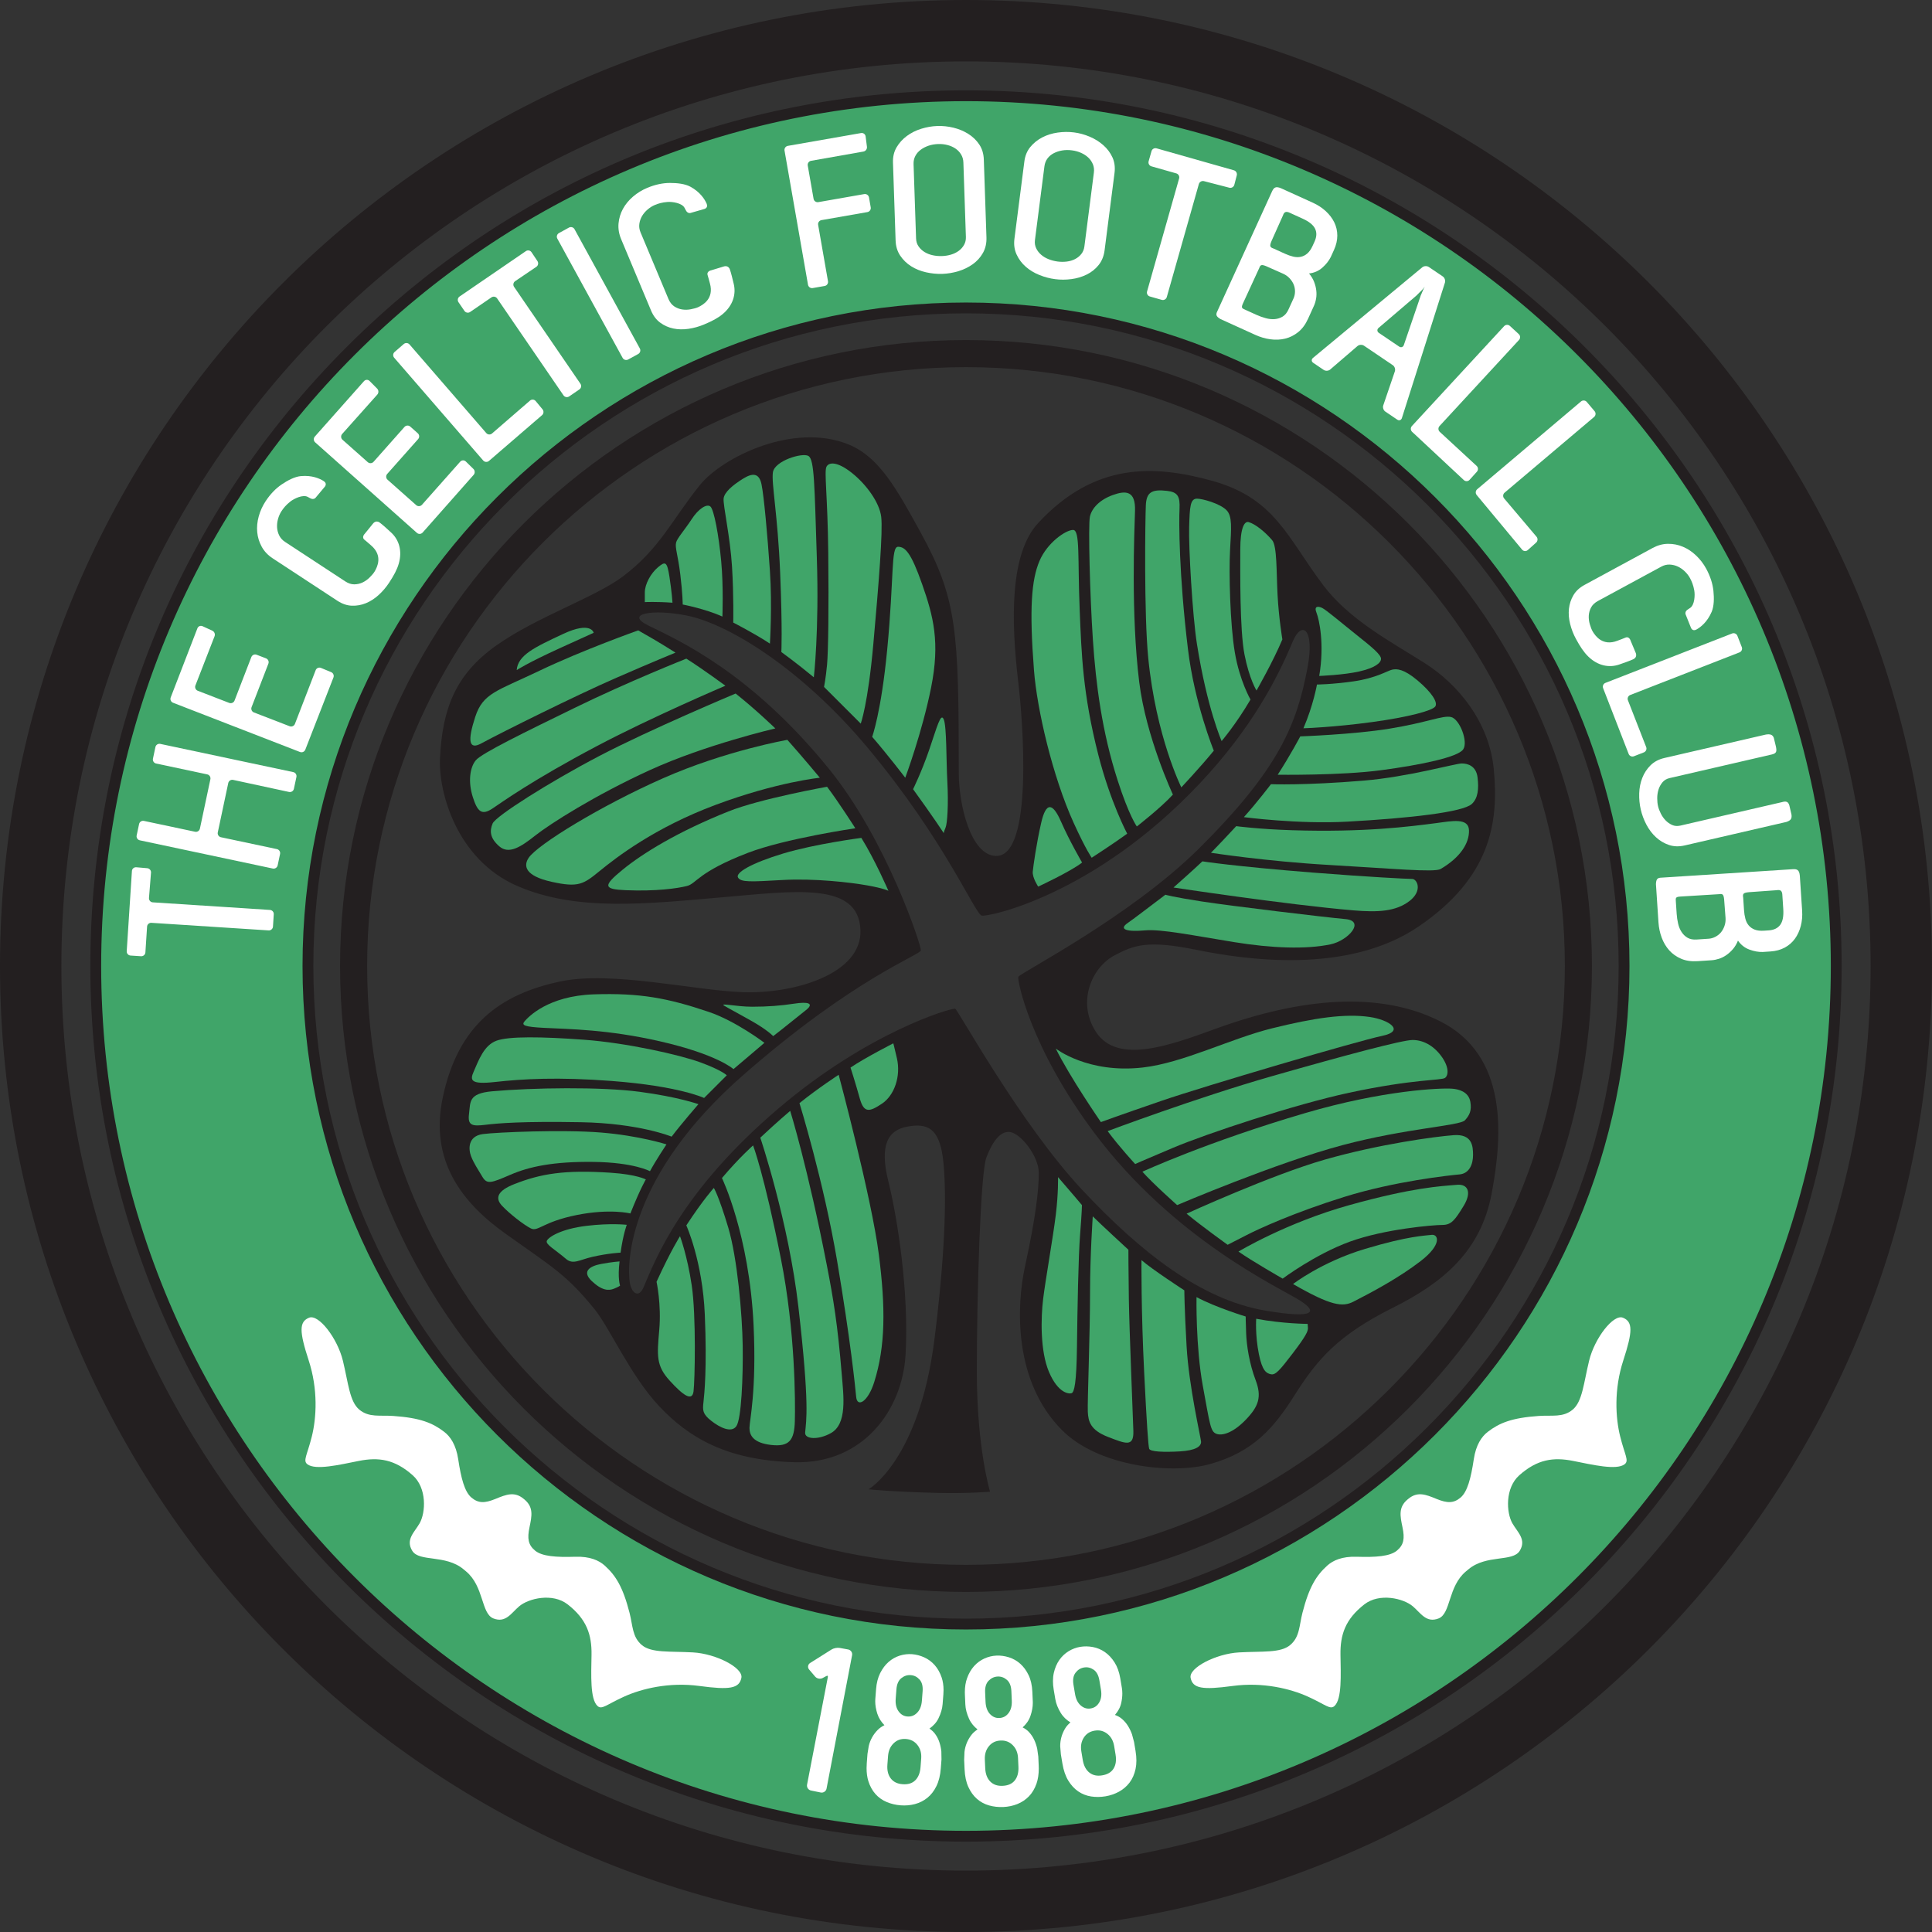 <?xml version="1.0" encoding="UTF-8"?>
<svg xmlns="http://www.w3.org/2000/svg" xmlns:xlink="http://www.w3.org/1999/xlink" width="535.35pt" height="535.35pt" viewBox="0 0 535.35 535.35" version="1.1">
<rect x="0" y="0" width="535.35" height="535.35" fill="#333333" stroke="none"/>
<g id="surface1">
<path style=" stroke:none;fill-rule:nonzero;fill:rgb(25.099%,64.699%,41.199%);fill-opacity:1;" d="M 508.812 267.676 C 508.812 400.852 400.852 508.812 267.676 508.812 C 134.496 508.812 26.535 400.852 26.535 267.676 C 26.535 134.5 134.496 26.535 267.676 26.535 C 400.852 26.535 508.812 134.5 508.812 267.676 M 267.676 85.328 C 166.965 85.328 85.328 166.969 85.328 267.676 C 85.328 368.383 166.965 450.023 267.676 450.023 C 368.383 450.023 450.023 368.383 450.023 267.676 C 450.023 166.969 368.383 85.328 267.676 85.328 "/>
<path style=" stroke:none;fill-rule:nonzero;fill:rgb(13.699%,12.199%,12.5%);fill-opacity:1;" d="M 96.102 96.105 C 50.273 141.934 25.035 202.863 25.035 267.676 C 25.035 401.465 133.883 510.312 267.676 510.312 C 401.465 510.312 510.312 401.465 510.312 267.676 C 510.312 133.883 401.465 25.035 267.676 25.035 C 202.863 25.035 141.934 50.277 96.102 96.105 M 28.035 267.676 C 28.035 135.539 135.535 28.035 267.676 28.035 C 399.812 28.035 507.312 135.539 507.312 267.676 C 507.312 399.812 399.812 507.312 267.676 507.312 C 135.535 507.312 28.035 399.812 28.035 267.676 "/>
<path style=" stroke:none;fill-rule:nonzero;fill:rgb(13.699%,12.199%,12.5%);fill-opacity:1;" d="M 83.828 267.676 C 83.828 369.051 166.301 451.523 267.676 451.523 C 369.047 451.523 451.523 369.051 451.523 267.676 C 451.523 166.301 369.047 83.828 267.676 83.828 C 166.301 83.828 83.828 166.301 83.828 267.676 M 86.828 267.676 C 86.828 167.953 167.953 86.828 267.676 86.828 C 367.395 86.828 448.523 167.953 448.523 267.676 C 448.523 367.395 367.395 448.523 267.676 448.523 C 167.953 448.523 86.828 367.395 86.828 267.676 "/>
<path style=" stroke:none;fill-rule:nonzero;fill:rgb(100%,100%,100%);fill-opacity:1;" d="M 228.789 495.562 C 228.672 496.176 228.078 496.574 227.465 496.449 L 224.773 495.902 C 224.16 495.777 223.758 495.176 223.879 494.562 L 229.633 464.797 C 229.754 464.184 229.398 463.922 228.848 464.215 L 227.816 464.762 C 227.262 465.055 226.48 464.906 226.078 464.434 L 224.406 462.473 C 224.004 462 224.105 461.34 224.633 461.008 L 230.555 457.281 C 231.086 456.949 232.02 456.77 232.633 456.879 L 234.965 457.305 C 235.574 457.418 235.98 458.008 235.863 458.621 L 228.789 495.562 "/>
<path style=" stroke:none;fill-rule:nonzero;fill:rgb(100%,100%,100%);fill-opacity:1;" d="M 230.422 457.07 L 224.5 460.797 C 224.18 460.996 223.977 461.301 223.922 461.652 C 223.871 462 223.973 462.352 224.219 462.637 L 225.887 464.594 C 226.363 465.152 227.281 465.328 227.934 464.984 L 228.965 464.434 C 229.164 464.328 229.293 464.332 229.344 464.367 C 229.391 464.402 229.43 464.523 229.387 464.75 L 223.633 494.516 C 223.488 495.262 223.977 495.996 224.723 496.145 L 227.414 496.695 C 227.777 496.77 228.148 496.695 228.453 496.488 C 228.762 496.285 228.969 495.973 229.035 495.609 L 236.109 458.668 C 236.18 458.305 236.105 457.938 235.895 457.633 C 235.684 457.328 235.371 457.125 235.008 457.059 L 232.676 456.633 C 231.996 456.512 231.008 456.703 230.422 457.07 M 226.27 464.27 L 224.598 462.312 C 224.449 462.141 224.387 461.93 224.418 461.727 C 224.449 461.52 224.57 461.34 224.766 461.219 L 230.688 457.492 C 231.164 457.195 232.035 457.027 232.586 457.125 L 234.918 457.551 C 235.148 457.594 235.348 457.723 235.48 457.918 C 235.613 458.109 235.664 458.344 235.617 458.574 L 228.547 495.516 C 228.5 495.746 228.371 495.945 228.176 496.074 C 227.98 496.207 227.746 496.25 227.516 496.203 L 224.824 495.656 C 224.344 495.559 224.027 495.09 224.121 494.609 L 229.879 464.844 C 229.98 464.309 229.773 464.066 229.641 463.965 C 229.508 463.867 229.211 463.738 228.73 463.992 L 227.695 464.543 C 227.25 464.777 226.598 464.656 226.27 464.27 "/>
<path style=" stroke:none;fill-rule:nonzero;fill:rgb(100%,100%,100%);fill-opacity:1;" d="M 260.195 489.984 C 260.051 491.84 259.668 493.406 259.043 494.688 C 258.418 495.969 257.629 496.996 256.664 497.773 C 255.703 498.547 254.617 499.098 253.406 499.418 C 252.191 499.742 250.926 499.852 249.609 499.75 C 248.289 499.648 247.055 499.355 245.902 498.875 C 244.754 498.395 243.77 497.695 242.953 496.785 C 242.141 495.871 241.523 494.746 241.102 493.406 C 240.676 492.066 240.535 490.469 240.68 488.613 L 240.879 486.016 C 240.926 485.398 241.035 484.699 241.215 483.926 C 241.395 483.152 241.68 482.406 242.074 481.691 C 242.469 480.973 242.969 480.309 243.578 479.691 C 244.188 479.074 244.945 478.57 245.859 478.184 C 244.785 477.273 244.027 476.117 243.578 474.715 C 243.133 473.312 242.953 472.012 243.047 470.816 L 243.254 468.094 C 243.379 466.445 243.746 465.023 244.348 463.824 C 244.949 462.629 245.688 461.648 246.562 460.887 C 247.438 460.125 248.406 459.574 249.469 459.242 C 250.535 458.91 251.605 458.785 252.691 458.867 C 253.773 458.949 254.84 459.23 255.891 459.703 C 256.945 460.18 257.863 460.859 258.645 461.75 C 259.426 462.637 260.027 463.723 260.461 464.996 C 260.887 466.273 261.035 467.758 260.906 469.449 L 260.699 472.168 C 260.609 473.363 260.238 474.621 259.594 475.941 C 258.949 477.262 257.988 478.285 256.711 479.016 C 257.516 479.453 258.176 480.02 258.691 480.723 C 259.207 481.426 259.594 482.184 259.848 482.988 C 260.105 483.797 260.27 484.598 260.344 485.391 C 260.418 486.188 260.43 486.895 260.383 487.512 L 260.195 489.984 M 255.758 487.348 C 255.883 485.734 255.504 484.363 254.621 483.234 C 253.738 482.105 252.555 481.484 251.07 481.371 C 249.582 481.258 248.324 481.691 247.297 482.672 C 246.273 483.656 245.699 484.953 245.574 486.566 L 245.395 488.922 C 245.262 490.66 245.613 492.059 246.445 493.121 C 247.281 494.184 248.477 494.773 250.031 494.895 C 251.688 495.02 252.992 494.621 253.945 493.695 C 254.898 492.77 255.445 491.441 255.578 489.703 L 255.758 487.348 M 256.152 468.699 C 256.273 467.129 255.949 465.918 255.184 465.07 C 254.414 464.223 253.492 463.754 252.41 463.672 C 251.328 463.59 250.34 463.91 249.434 464.629 C 248.527 465.352 248.016 466.496 247.895 468.066 L 247.695 470.672 C 247.574 472.242 247.875 473.523 248.598 474.512 C 249.32 475.504 250.258 476.043 251.406 476.133 C 252.59 476.223 253.609 475.832 254.477 474.965 C 255.34 474.094 255.836 472.875 255.953 471.305 L 256.152 468.699 "/>
<path style=" stroke:none;fill-rule:nonzero;fill:rgb(100%,100%,100%);fill-opacity:1;" d="M 249.32 458.766 C 248.195 459.117 247.156 459.703 246.234 460.508 C 245.312 461.309 244.527 462.352 243.898 463.602 C 243.27 464.852 242.887 466.352 242.758 468.059 L 242.547 470.777 C 242.531 470.992 242.523 471.207 242.523 471.426 C 242.523 472.504 242.719 473.656 243.102 474.863 C 243.504 476.117 244.195 477.152 245.07 478.039 C 244.367 478.406 243.73 478.824 243.223 479.34 C 242.582 479.988 242.051 480.699 241.637 481.449 C 241.223 482.199 240.914 482.996 240.727 483.816 L 240.379 485.977 L 240.18 488.574 C 240.145 489.051 240.125 489.512 240.125 489.953 C 240.125 491.301 240.293 492.508 240.621 493.555 C 241.066 494.961 241.727 496.156 242.582 497.117 C 243.441 498.082 244.496 498.828 245.711 499.336 C 246.914 499.84 248.211 500.145 249.57 500.25 C 250.934 500.355 252.266 500.238 253.531 499.902 C 254.809 499.562 255.969 498.977 256.98 498.16 C 257.992 497.34 258.84 496.246 259.492 494.906 C 260.141 493.578 260.547 491.934 260.691 490.023 L 260.883 487.547 L 260.844 485.348 C 260.766 484.516 260.59 483.672 260.324 482.84 C 260.055 481.98 259.641 481.172 259.094 480.43 C 258.676 479.859 258.141 479.395 257.547 478.988 C 258.594 478.246 259.469 477.336 260.043 476.16 C 260.715 474.789 261.102 473.457 261.195 472.207 L 261.406 469.488 C 261.438 469.086 261.453 468.699 261.453 468.316 C 261.453 467.035 261.277 465.867 260.934 464.84 C 260.484 463.504 259.84 462.352 259.02 461.418 C 258.191 460.48 257.211 459.75 256.098 459.246 C 254.996 458.75 253.863 458.457 252.727 458.367 C 251.586 458.281 250.441 458.414 249.32 458.766 M 249.648 499.254 C 248.395 499.156 247.199 498.875 246.098 498.414 C 245.02 497.965 244.09 497.305 243.328 496.449 C 242.566 495.598 241.98 494.523 241.578 493.254 C 241.176 491.984 241.039 490.434 241.176 488.652 L 241.375 486.055 L 241.703 484.039 C 241.871 483.312 242.141 482.602 242.512 481.934 C 242.883 481.262 243.359 480.625 243.934 480.039 C 244.492 479.473 245.207 479.004 246.055 478.645 L 246.801 478.328 L 246.184 477.801 C 245.188 476.961 244.473 475.867 244.055 474.562 C 243.629 473.23 243.461 471.98 243.543 470.855 L 243.754 468.133 C 243.871 466.559 244.223 465.184 244.793 464.051 C 245.363 462.914 246.07 461.977 246.891 461.262 C 247.711 460.551 248.629 460.031 249.621 459.719 C 250.617 459.406 251.637 459.289 252.652 459.363 C 253.672 459.445 254.691 459.711 255.688 460.16 C 256.668 460.602 257.535 461.246 258.27 462.078 C 259 462.914 259.578 463.949 259.984 465.156 C 260.297 466.082 260.453 467.145 260.453 468.316 C 260.453 468.672 260.438 469.035 260.41 469.41 L 260.199 472.129 C 260.113 473.258 259.762 474.465 259.145 475.723 C 258.547 476.941 257.645 477.906 256.461 478.582 L 255.68 479.027 L 256.473 479.457 C 257.207 479.855 257.82 480.379 258.289 481.02 C 258.77 481.676 259.133 482.387 259.371 483.141 C 259.617 483.906 259.773 484.68 259.848 485.438 C 259.848 485.441 259.887 487.473 259.887 487.473 L 259.695 489.945 C 259.559 491.73 259.188 493.25 258.594 494.469 C 258.004 495.676 257.25 496.656 256.352 497.383 C 255.449 498.109 254.414 498.633 253.277 498.938 C 252.121 499.242 250.898 499.348 249.648 499.254 "/>
<path style=" stroke:none;fill-rule:nonzero;fill:rgb(100%,100%,100%);fill-opacity:1;" d="M 246.953 482.312 C 245.84 483.379 245.211 484.797 245.074 486.527 L 244.895 488.883 C 244.754 490.742 245.141 492.27 246.055 493.43 C 246.977 494.602 248.301 495.262 249.992 495.395 C 251.789 495.531 253.238 495.082 254.293 494.055 C 255.336 493.047 255.934 491.594 256.074 489.742 L 256.258 487.383 L 256.258 487.387 C 256.391 485.652 255.973 484.152 255.016 482.926 C 254.047 481.688 252.73 480.996 251.105 480.871 C 249.48 480.746 248.082 481.23 246.953 482.312 M 250.07 494.395 C 248.648 494.285 247.59 493.77 246.84 492.812 C 246.09 491.855 245.77 490.559 245.895 488.961 L 246.074 486.605 C 246.188 485.105 246.703 483.938 247.645 483.035 C 248.57 482.148 249.68 481.766 251.031 481.867 C 252.383 481.973 253.426 482.52 254.227 483.543 C 255.035 484.578 255.375 485.812 255.258 487.309 L 255.078 489.664 C 254.953 491.27 254.457 492.504 253.598 493.336 C 252.742 494.164 251.59 494.512 250.07 494.395 "/>
<path style=" stroke:none;fill-rule:nonzero;fill:rgb(100%,100%,100%);fill-opacity:1;" d="M 249.121 464.238 C 248.105 465.043 247.527 466.32 247.395 468.027 L 247.195 470.633 C 247.066 472.316 247.402 473.723 248.195 474.809 C 249.004 475.918 250.07 476.531 251.367 476.629 C 252.695 476.73 253.859 476.289 254.828 475.316 C 255.777 474.363 256.324 473.027 256.453 471.34 L 256.652 468.738 C 256.781 467.031 256.41 465.684 255.555 464.734 C 254.699 463.789 253.656 463.266 252.449 463.172 C 251.242 463.082 250.125 463.438 249.121 464.238 M 251.441 475.633 C 250.438 475.555 249.641 475.094 249.004 474.219 C 248.355 473.332 248.082 472.152 248.195 470.711 L 248.395 468.105 C 248.504 466.684 248.957 465.648 249.746 465.02 C 250.555 464.375 251.414 464.098 252.371 464.172 C 253.328 464.242 254.125 464.648 254.812 465.406 C 255.48 466.145 255.762 467.238 255.652 468.66 L 255.453 471.266 C 255.344 472.707 254.895 473.832 254.121 474.609 C 253.355 475.379 252.48 475.711 251.441 475.633 "/>
<path style=" stroke:none;fill-rule:nonzero;fill:rgb(100%,100%,100%);fill-opacity:1;" d="M 287.32 489.25 C 287.402 491.109 287.211 492.711 286.742 494.059 C 286.277 495.402 285.613 496.52 284.754 497.406 C 283.895 498.293 282.879 498.969 281.715 499.434 C 280.547 499.898 279.305 500.16 277.984 500.219 C 276.664 500.277 275.402 500.133 274.203 499.797 C 273 499.457 271.941 498.879 271.023 498.074 C 270.105 497.266 269.359 496.219 268.777 494.941 C 268.191 493.664 267.863 492.094 267.781 490.234 L 267.664 487.633 C 267.637 487.012 267.664 486.309 267.75 485.52 C 267.836 484.727 268.027 483.953 268.336 483.195 C 268.641 482.438 269.059 481.715 269.59 481.027 C 270.117 480.344 270.809 479.754 271.672 479.258 C 270.496 478.484 269.602 477.426 268.988 476.086 C 268.379 474.75 268.047 473.48 267.992 472.281 L 267.871 469.555 C 267.801 467.906 267.988 466.449 268.441 465.188 C 268.898 463.926 269.512 462.863 270.289 462 C 271.066 461.141 271.965 460.48 272.98 460.02 C 273.996 459.562 275.047 459.309 276.129 459.262 C 277.215 459.211 278.309 459.363 279.41 459.707 C 280.512 460.051 281.504 460.617 282.387 461.406 C 283.27 462.195 284 463.199 284.578 464.414 C 285.156 465.629 285.484 467.086 285.559 468.777 L 285.68 471.504 C 285.734 472.703 285.52 473.996 285.035 475.383 C 284.555 476.77 283.723 477.902 282.539 478.781 C 283.395 479.117 284.117 479.602 284.715 480.238 C 285.312 480.875 285.785 481.578 286.137 482.348 C 286.488 483.121 286.746 483.895 286.914 484.672 C 287.086 485.453 287.184 486.152 287.211 486.77 L 287.32 489.25 M 282.598 487.164 C 282.527 485.551 281.984 484.234 280.977 483.219 C 279.965 482.207 278.715 481.73 277.227 481.797 C 275.734 481.863 274.539 482.445 273.641 483.543 C 272.738 484.641 272.324 486 272.395 487.613 L 272.5 489.977 C 272.574 491.715 273.094 493.062 274.051 494.016 C 275.008 494.973 276.266 495.414 277.82 495.348 C 279.48 495.273 280.727 494.719 281.562 493.688 C 282.398 492.652 282.777 491.266 282.703 489.527 L 282.598 487.164 M 280.75 468.605 C 280.68 467.031 280.215 465.871 279.352 465.117 C 278.484 464.367 277.512 464.016 276.43 464.062 C 275.348 464.113 274.398 464.547 273.59 465.371 C 272.777 466.195 272.406 467.395 272.477 468.969 L 272.59 471.578 C 272.66 473.152 273.113 474.387 273.949 475.285 C 274.785 476.184 275.777 476.605 276.93 476.555 C 278.113 476.504 279.082 475.992 279.836 475.027 C 280.59 474.059 280.934 472.789 280.863 471.215 L 280.75 468.605 "/>
<path style=" stroke:none;fill-rule:nonzero;fill:rgb(100%,100%,100%);fill-opacity:1;" d="M 276.109 458.762 C 274.965 458.812 273.844 459.082 272.773 459.566 C 271.699 460.047 270.738 460.758 269.918 461.664 C 269.102 462.57 268.445 463.699 267.973 465.016 C 267.562 466.152 267.355 467.453 267.355 468.891 C 267.355 469.117 267.363 469.348 267.371 469.578 L 267.492 472.305 C 267.547 473.562 267.898 474.906 268.535 476.297 C 269.078 477.488 269.895 478.434 270.871 479.211 C 270.215 479.656 269.633 480.152 269.191 480.723 C 268.637 481.441 268.191 482.211 267.871 483.008 C 267.551 483.805 267.344 484.633 267.254 485.465 L 267.164 487.656 L 267.281 490.258 C 267.363 492.172 267.715 493.82 268.32 495.148 C 268.93 496.488 269.727 497.598 270.691 498.449 C 271.664 499.305 272.801 499.918 274.066 500.277 C 275.32 500.629 276.645 500.777 278.008 500.719 C 279.375 500.656 280.684 500.383 281.898 499.898 C 283.125 499.406 284.207 498.688 285.113 497.754 C 286.02 496.82 286.727 495.629 287.215 494.223 C 287.629 493.027 287.84 491.625 287.84 490.051 C 287.84 489.781 287.832 489.508 287.82 489.23 L 287.711 486.75 L 287.406 484.57 C 287.23 483.758 286.957 482.941 286.594 482.141 C 286.219 481.324 285.711 480.57 285.078 479.895 C 284.598 479.383 284.008 478.984 283.367 478.652 C 284.32 477.793 285.078 476.781 285.508 475.547 C 285.961 474.246 286.188 473.008 286.188 471.855 C 286.188 471.73 286.184 471.605 286.18 471.48 L 286.059 468.758 C 285.98 467.004 285.637 465.469 285.031 464.199 C 284.426 462.926 283.648 461.863 282.719 461.031 C 281.785 460.199 280.723 459.594 279.559 459.23 C 278.402 458.867 277.242 458.711 276.109 458.762 M 274.34 499.312 C 273.215 498.996 272.215 498.453 271.355 497.699 C 270.496 496.941 269.781 495.945 269.23 494.734 C 268.68 493.523 268.359 492 268.281 490.215 L 268.164 487.609 L 268.246 485.57 C 268.328 484.828 268.512 484.094 268.797 483.383 C 269.086 482.668 269.484 481.98 269.984 481.332 C 270.469 480.703 271.121 480.152 271.918 479.691 L 272.621 479.289 L 271.945 478.844 C 270.855 478.121 270.012 477.125 269.445 475.879 C 268.859 474.605 268.539 473.387 268.492 472.262 L 268.371 469.535 C 268.301 467.953 268.484 466.547 268.914 465.355 C 269.344 464.16 269.934 463.145 270.66 462.336 C 271.391 461.527 272.238 460.902 273.184 460.477 C 274.141 460.047 275.137 459.805 276.152 459.762 C 277.172 459.715 278.219 459.855 279.262 460.184 C 280.289 460.504 281.227 461.043 282.055 461.777 C 282.883 462.52 283.578 463.477 284.129 464.629 C 284.676 465.777 284.988 467.18 285.062 468.801 L 285.18 471.527 C 285.23 472.656 285.023 473.895 284.562 475.219 C 284.117 476.5 283.34 477.566 282.242 478.379 L 281.523 478.914 L 282.359 479.246 C 283.137 479.555 283.809 480.004 284.352 480.582 C 284.906 481.172 285.355 481.84 285.684 482.555 C 286.016 483.289 286.27 484.039 286.43 484.777 L 286.711 486.793 L 286.82 489.273 C 286.898 491.059 286.715 492.613 286.27 493.895 C 285.828 495.164 285.199 496.227 284.395 497.055 C 283.59 497.887 282.621 498.531 281.527 498.969 C 280.418 499.41 279.219 499.664 277.965 499.719 C 276.707 499.773 275.488 499.637 274.34 499.312 "/>
<path style=" stroke:none;fill-rule:nonzero;fill:rgb(100%,100%,100%);fill-opacity:1;" d="M 277.203 481.297 C 275.574 481.367 274.242 482.016 273.254 483.227 C 272.273 484.418 271.82 485.902 271.895 487.637 L 272 489.996 C 272.082 491.859 272.652 493.332 273.695 494.371 C 274.754 495.422 276.145 495.922 277.844 495.844 C 279.645 495.766 281.023 495.145 281.953 494.004 C 282.863 492.875 283.285 491.363 283.199 489.504 L 283.098 487.145 C 283.02 485.406 282.426 483.969 281.328 482.867 C 280.219 481.754 278.828 481.227 277.203 481.297 M 274.402 493.664 C 273.539 492.805 273.07 491.555 273 489.953 L 272.895 487.594 C 272.828 486.09 273.199 484.867 274.027 483.859 C 274.84 482.867 275.895 482.355 277.246 482.297 C 278.602 482.234 279.703 482.656 280.621 483.574 C 281.551 484.504 282.031 485.688 282.098 487.188 L 282.203 489.547 C 282.273 491.156 281.93 492.441 281.176 493.371 C 280.426 494.297 279.32 494.781 277.801 494.848 C 276.375 494.91 275.262 494.523 274.402 493.664 "/>
<path style=" stroke:none;fill-rule:nonzero;fill:rgb(100%,100%,100%);fill-opacity:1;" d="M 276.41 463.566 C 275.199 463.617 274.133 464.109 273.23 465.023 C 272.324 465.945 271.898 467.281 271.977 468.992 L 272.09 471.602 C 272.164 473.289 272.668 474.645 273.582 475.625 C 274.52 476.629 275.652 477.109 276.949 477.055 C 278.281 476.996 279.387 476.418 280.23 475.332 C 281.059 474.273 281.438 472.883 281.363 471.191 L 281.25 468.582 C 281.176 466.875 280.645 465.582 279.68 464.742 C 278.719 463.906 277.617 463.512 276.41 463.566 M 274.312 474.945 C 273.566 474.141 273.152 473.004 273.09 471.555 L 272.977 468.949 C 272.91 467.527 273.238 466.441 273.945 465.723 C 274.672 464.984 275.492 464.605 276.453 464.562 C 277.41 464.523 278.254 464.828 279.023 465.496 C 279.773 466.152 280.188 467.203 280.25 468.629 L 280.363 471.234 C 280.43 472.68 280.117 473.852 279.441 474.719 C 278.777 475.574 277.949 476.008 276.906 476.055 C 275.898 476.098 275.051 475.734 274.312 474.945 "/>
<path style=" stroke:none;fill-rule:nonzero;fill:rgb(100%,100%,100%);fill-opacity:1;" d="M 314.16 485.242 C 314.465 487.078 314.469 488.691 314.168 490.082 C 313.867 491.473 313.348 492.66 312.602 493.645 C 311.855 494.629 310.93 495.422 309.828 496.027 C 308.73 496.629 307.527 497.043 306.223 497.258 C 304.922 497.477 303.652 497.488 302.418 497.301 C 301.184 497.105 300.062 496.664 299.055 495.973 C 298.047 495.285 297.176 494.336 296.441 493.141 C 295.711 491.941 295.191 490.426 294.883 488.59 L 294.453 486.02 C 294.352 485.406 294.293 484.703 294.281 483.91 C 294.27 483.117 294.367 482.324 294.578 481.531 C 294.789 480.742 295.117 479.977 295.559 479.23 C 296 478.484 296.617 477.816 297.41 477.223 C 296.152 476.594 295.137 475.652 294.367 474.398 C 293.594 473.145 293.113 471.926 292.914 470.742 L 292.465 468.051 C 292.191 466.422 292.203 464.953 292.5 463.645 C 292.797 462.336 293.281 461.207 293.945 460.258 C 294.613 459.309 295.422 458.547 296.375 457.965 C 297.328 457.387 298.34 457.008 299.41 456.828 C 300.48 456.652 301.586 456.664 302.719 456.875 C 303.855 457.082 304.91 457.523 305.883 458.199 C 306.855 458.875 307.699 459.781 308.422 460.918 C 309.145 462.055 309.648 463.461 309.926 465.133 L 310.379 467.824 C 310.574 469.004 310.52 470.316 310.211 471.75 C 309.898 473.184 309.211 474.41 308.145 475.426 C 309.031 475.656 309.809 476.051 310.477 476.609 C 311.148 477.168 311.703 477.809 312.145 478.531 C 312.59 479.254 312.941 479.992 313.203 480.746 C 313.465 481.5 313.648 482.18 313.746 482.793 L 314.16 485.242 M 305.133 465.543 C 304.871 463.992 304.266 462.895 303.316 462.254 C 302.371 461.613 301.363 461.383 300.293 461.562 C 299.223 461.738 298.336 462.289 297.629 463.203 C 296.926 464.121 296.703 465.355 296.965 466.91 L 297.395 469.484 C 297.652 471.039 298.254 472.211 299.191 473 C 300.129 473.789 301.168 474.09 302.305 473.898 C 303.473 473.703 304.371 473.082 305.004 472.027 C 305.637 470.977 305.82 469.676 305.562 468.121 L 305.133 465.543 M 309.219 483.742 C 308.953 482.148 308.254 480.906 307.129 480.023 C 306.004 479.141 304.703 478.82 303.234 479.066 C 301.762 479.312 300.648 480.035 299.887 481.234 C 299.125 482.434 298.879 483.832 299.145 485.426 L 299.535 487.758 C 299.824 489.477 300.5 490.75 301.566 491.582 C 302.629 492.414 303.934 492.699 305.469 492.441 C 307.105 492.168 308.277 491.469 308.984 490.34 C 309.688 489.215 309.895 487.793 309.609 486.074 L 309.219 483.742 "/>
<path style=" stroke:none;fill-rule:nonzero;fill:rgb(100%,100%,100%);fill-opacity:1;" d="M 299.328 456.336 C 298.199 456.523 297.117 456.93 296.117 457.539 C 295.109 458.152 294.242 458.969 293.539 459.969 C 292.836 460.973 292.324 462.168 292.012 463.535 C 291.852 464.25 291.77 465.012 291.77 465.824 C 291.77 466.559 291.836 467.332 291.969 468.137 L 292.422 470.824 C 292.629 472.07 293.141 473.359 293.941 474.66 C 294.629 475.781 295.551 476.617 296.609 477.27 C 296.016 477.793 295.496 478.355 295.129 478.977 C 294.664 479.758 294.316 480.574 294.094 481.406 C 293.887 482.184 293.781 482.984 293.781 483.777 C 293.781 483.824 293.781 483.871 293.781 483.918 L 293.961 486.102 L 294.391 488.672 C 294.703 490.562 295.254 492.152 296.016 493.398 C 296.785 494.656 297.711 495.66 298.773 496.387 C 299.836 497.117 301.035 497.59 302.34 497.793 C 303.625 497.992 304.961 497.977 306.309 497.754 C 307.656 497.527 308.922 497.094 310.07 496.465 C 311.23 495.832 312.215 494.98 313 493.949 C 313.785 492.91 314.344 491.645 314.656 490.188 C 314.812 489.469 314.891 488.688 314.891 487.852 C 314.891 487.008 314.812 486.109 314.652 485.156 L 314.242 482.711 L 313.676 480.582 C 313.402 479.797 313.031 479.02 312.57 478.27 C 312.102 477.504 311.508 476.816 310.797 476.227 C 310.258 475.773 309.625 475.453 308.949 475.199 C 309.793 474.227 310.422 473.133 310.695 471.855 C 310.895 470.949 310.992 470.082 310.992 469.258 C 310.992 468.734 310.949 468.227 310.871 467.742 L 310.422 465.047 C 310.129 463.32 309.602 461.84 308.844 460.652 C 308.09 459.461 307.188 458.5 306.168 457.789 C 305.141 457.074 304.008 456.602 302.809 456.383 C 301.621 456.164 300.453 456.148 299.328 456.336 M 302.492 496.805 C 301.34 496.625 300.277 496.207 299.336 495.562 C 298.395 494.914 297.562 494.012 296.867 492.879 C 296.172 491.738 295.672 490.27 295.379 488.508 L 294.945 485.938 L 294.781 483.902 C 294.77 483.156 294.863 482.402 295.062 481.66 C 295.258 480.922 295.57 480.191 295.988 479.488 C 296.395 478.801 296.973 478.176 297.711 477.621 L 298.359 477.133 L 297.633 476.773 C 296.465 476.191 295.508 475.305 294.793 474.137 C 294.059 472.945 293.594 471.777 293.406 470.66 L 292.957 467.969 C 292.695 466.41 292.707 464.992 292.988 463.758 C 293.27 462.52 293.73 461.438 294.355 460.547 C 294.98 459.656 295.746 458.934 296.637 458.395 C 297.527 457.852 298.492 457.488 299.492 457.324 C 300.504 457.156 301.559 457.168 302.629 457.367 C 303.688 457.559 304.688 457.977 305.598 458.609 C 306.508 459.246 307.316 460.113 308.004 461.188 C 308.684 462.262 309.164 463.617 309.434 465.215 L 309.883 467.906 C 310.07 469.02 310.016 470.281 309.719 471.645 C 309.434 472.973 308.785 474.121 307.801 475.066 L 307.148 475.688 L 308.02 475.91 C 308.832 476.121 309.551 476.484 310.156 476.992 C 310.781 477.516 311.309 478.121 311.719 478.793 C 312.141 479.48 312.48 480.191 312.73 480.91 L 313.254 482.875 L 313.664 485.324 C 313.961 487.086 313.965 488.652 313.68 489.977 C 313.395 491.293 312.898 492.426 312.203 493.344 C 311.504 494.266 310.625 495.023 309.59 495.59 C 308.539 496.164 307.383 496.559 306.141 496.766 C 304.898 496.973 303.672 496.988 302.492 496.805 "/>
<path style=" stroke:none;fill-rule:nonzero;fill:rgb(100%,100%,100%);fill-opacity:1;" d="M 300.211 461.066 C 299.02 461.266 298.016 461.883 297.234 462.898 C 296.445 463.926 296.188 465.305 296.469 466.992 L 296.898 469.57 C 297.18 471.234 297.84 472.52 298.867 473.383 C 299.922 474.266 301.105 474.605 302.387 474.391 C 303.703 474.172 304.727 473.461 305.434 472.285 C 306.125 471.133 306.336 469.703 306.055 468.035 L 305.625 465.461 C 305.344 463.777 304.66 462.555 303.598 461.84 C 302.543 461.129 301.402 460.867 300.211 461.066 M 299.512 472.617 C 298.672 471.91 298.125 470.832 297.887 469.402 L 297.453 466.828 C 297.223 465.422 297.414 464.309 298.027 463.512 C 298.656 462.688 299.426 462.215 300.375 462.055 C 301.32 461.895 302.191 462.094 303.039 462.668 C 303.863 463.227 304.402 464.223 304.637 465.629 L 305.07 468.203 C 305.309 469.629 305.141 470.828 304.574 471.77 C 304.02 472.699 303.25 473.234 302.223 473.406 C 301.227 473.57 300.34 473.312 299.512 472.617 "/>
<path style=" stroke:none;fill-rule:nonzero;fill:rgb(100%,100%,100%);fill-opacity:1;" d="M 303.152 478.574 C 301.539 478.844 300.301 479.648 299.465 480.969 C 298.641 482.27 298.367 483.797 298.652 485.512 L 299.043 487.84 C 299.352 489.68 300.094 491.07 301.258 491.977 C 302.434 492.895 303.879 493.215 305.555 492.938 C 307.328 492.641 308.625 491.855 309.406 490.605 C 310.176 489.379 310.41 487.824 310.102 485.992 L 309.711 483.66 C 309.426 481.945 308.66 480.59 307.438 479.629 C 306.199 478.66 304.758 478.305 303.152 478.574 M 301.871 491.188 C 300.914 490.441 300.293 489.258 300.027 487.676 L 299.641 485.344 C 299.391 483.859 299.609 482.605 300.309 481.504 C 300.996 480.418 301.98 479.781 303.316 479.559 C 304.652 479.336 305.797 479.617 306.82 480.418 C 307.855 481.23 308.477 482.344 308.727 483.824 L 309.113 486.156 C 309.383 487.742 309.195 489.062 308.559 490.078 C 307.93 491.086 306.891 491.699 305.387 491.949 C 303.98 492.184 302.832 491.934 301.871 491.188 "/>
<path style=" stroke:none;fill-rule:nonzero;fill:rgb(13.699%,12.199%,12.5%);fill-opacity:1;" d="M 94.23 267.676 C 94.23 363.312 172.035 441.121 267.676 441.121 C 363.312 441.121 441.117 363.312 441.117 267.676 C 441.117 172.039 363.312 94.23 267.676 94.23 C 172.035 94.23 94.23 172.039 94.23 267.676 M 101.73 267.676 C 101.73 176.176 176.172 101.73 267.676 101.73 C 359.176 101.73 433.617 176.176 433.617 267.676 C 433.617 359.176 359.176 433.621 267.676 433.621 C 176.172 433.621 101.73 359.176 101.73 267.676 "/>
<path style=" stroke:none;fill-rule:nonzero;fill:rgb(13.699%,12.199%,12.5%);fill-opacity:1;" d="M 258.926 371.176 C 260.941 355.27 262.676 335.176 261.426 322.176 C 260.484 312.418 256.926 311.176 251.426 312.176 C 245.926 313.176 243.676 317.426 246.176 327.426 C 248.676 337.426 251.926 358.176 250.926 375.426 C 250.035 390.723 239.176 405.676 220.176 405.176 C 201.176 404.676 190.676 398.176 182.676 389.676 C 174.676 381.176 168.973 367.945 164.676 362.676 C 156.926 353.176 153.176 351.176 140.176 341.926 C 127.906 333.199 119.023 321.574 122.676 304.176 C 126.926 283.926 138.676 275.426 155.426 271.926 C 169.438 268.996 192.426 274.426 205.676 274.926 C 219.934 275.465 238.926 269.926 238.426 257.676 C 237.871 244.188 220.176 246.926 199.676 248.676 C 179.176 250.426 159.676 252.676 143.176 245.426 C 126.676 238.176 121.426 219.676 121.926 209.926 C 122.613 196.441 126.176 186.926 137.426 178.926 C 148.676 170.926 164.855 165.586 172.676 159.676 C 182.926 151.926 186.266 143.922 193.926 134.426 C 200.176 126.676 219.926 116.926 235.176 123.176 C 243.594 126.625 248.414 135.344 255.176 147.676 C 265.176 165.926 265.676 174.676 265.676 214.176 C 265.676 222.926 268.926 236.926 275.926 237.176 C 286.43 237.551 283.426 199.676 282.176 189.176 C 280.094 171.711 279.82 153.402 287.676 144.926 C 303.426 127.926 320 128.887 335.676 133.176 C 353.34 138.008 356.676 148.926 366.676 162.176 C 373.859 171.695 385.176 177.676 394.676 183.676 C 404.176 189.676 412.676 200.176 413.926 213.176 C 415.363 228.141 412.926 243.176 393.176 256.676 C 373.426 270.176 344.926 265.926 331.426 263.176 C 317.926 260.426 314.176 261.926 308.926 264.676 C 302.383 268.102 298.391 277.781 303.676 285.926 C 309.676 295.176 324.609 289.504 337.008 285.008 C 360.676 276.426 382.258 274.59 398.926 282.926 C 417.992 292.461 416.34 314.676 413.34 330.676 C 410.352 346.617 400.023 355.336 386.008 362.344 C 370.676 370.008 365.008 376.676 358.676 386.676 C 353.035 395.578 347.367 402.293 335.34 405.676 C 324.676 408.676 304.34 406.344 294.34 396.344 C 280.672 382.672 281.695 361.613 284.008 351.008 C 287.051 337.051 287.84 329.676 287.84 325.008 C 287.84 320.344 282.836 314.051 279.84 313.676 C 277.176 313.344 275.008 316.34 273.34 320.676 C 271.676 325.008 270.676 358.676 270.676 380.008 C 270.676 401.34 274.34 413.344 274.34 413.344 C 274.34 413.344 268.004 413.891 259.676 413.676 C 246.676 413.344 240.676 412.676 240.676 412.676 C 240.676 412.676 254.676 404.676 258.926 371.176 M 255.172 263.34 C 254.984 264.672 236.672 271.008 206.008 297.84 C 174.078 325.781 173.672 350.008 174.508 355.344 C 174.973 358.305 176.977 359.879 178.34 356.676 C 181.676 348.844 188.855 330.035 215.672 307.176 C 240.508 286.008 263.34 279.34 264.672 279.508 C 265.355 279.594 282.676 311.344 299.84 329.676 C 316.039 346.977 332.84 360.176 350.676 363.176 C 364.434 365.488 365.215 363.551 360.176 360.344 C 354.676 356.844 325.336 343.527 303.176 313.844 C 285.508 290.176 281.84 271.676 282.176 270.676 C 282.508 269.676 313.098 254.105 332.176 235.176 C 354.34 213.176 359.34 200.844 362.34 184.844 C 364.316 174.305 360.734 171.699 358.176 177.844 C 354.008 187.844 346.926 201.715 332.43 217.105 C 303.176 248.176 273.523 254.207 272.023 253.707 C 270.039 253.047 261.844 232.898 240.562 207.359 C 222.305 185.449 201.945 172.895 190.281 170.562 C 181.035 168.715 172.844 169.992 179.672 173.34 C 188.172 177.508 207.977 186.293 229.672 213.008 C 245.766 232.82 255.34 262.176 255.172 263.34 "/>
<path style=" stroke:none;fill-rule:nonzero;fill:rgb(25.099%,64.699%,41.199%);fill-opacity:1;" d="M 322.926 247.926 C 322.926 247.926 324.926 248.551 333.051 249.801 C 341.176 251.051 367.176 254.176 372.801 254.676 C 378.426 255.176 373.602 260.641 368.676 261.676 C 361.926 263.094 352.426 262.758 341.926 261.051 C 330.641 259.215 321.664 257.402 317.301 257.801 C 312.258 258.258 309.926 257.551 312.426 255.801 C 314.926 254.051 317.926 251.676 322.926 247.926 "/>
<path style=" stroke:none;fill-rule:nonzero;fill:rgb(25.099%,64.699%,41.199%);fill-opacity:1;" d="M 333.176 238.676 C 333.176 238.676 341.801 240.051 363.926 241.801 C 378.918 242.984 389.926 243.551 391.301 243.551 C 392.676 243.551 394.301 246.801 390.551 249.676 C 386.801 252.551 381.898 252.844 375.008 252.258 C 356.426 250.676 325.176 245.926 325.176 245.926 C 325.176 245.926 331.34 240.469 333.176 238.676 "/>
<path style=" stroke:none;fill-rule:nonzero;fill:rgb(25.099%,64.699%,41.199%);fill-opacity:1;" d="M 342.551 228.926 C 342.551 228.926 341.176 230.426 338.926 232.801 C 336.676 235.176 335.551 236.301 335.551 236.301 C 335.551 236.301 350.801 238.676 368.301 239.676 C 385.801 240.676 397.465 241.793 399.176 240.801 C 404.551 237.676 407.18 233.676 407.051 230.051 C 406.926 226.551 402.332 227.504 398.176 228.051 C 390.551 229.051 378.051 230.676 358.051 230.051 C 348.664 229.758 342.551 228.926 342.551 228.926 "/>
<path style=" stroke:none;fill-rule:nonzero;fill:rgb(25.099%,64.699%,41.199%);fill-opacity:1;" d="M 344.676 226.426 C 344.676 226.426 359.676 228.426 373.301 227.676 C 390.664 226.719 405.301 225.051 407.801 222.801 C 409.574 221.203 409.801 218.551 409.426 215.426 C 409.051 212.301 406.801 211.551 405.051 211.551 C 403.301 211.551 390.172 215.281 377.926 216.301 C 361.426 217.676 352.176 217.301 352.176 217.301 C 352.176 217.301 348.176 222.551 344.676 226.426 "/>
<path style=" stroke:none;fill-rule:nonzero;fill:rgb(25.099%,64.699%,41.199%);fill-opacity:1;" d="M 354.051 214.676 C 354.051 214.676 371.426 214.926 382.676 213.426 C 393.926 211.926 403.926 209.801 405.426 207.676 C 406.926 205.551 404.426 199.176 402.051 198.676 C 399.676 198.176 395.676 200.176 384.926 201.926 C 375.047 203.531 360.301 204.051 360.301 204.051 C 360.301 204.051 357.676 209.051 354.051 214.676 "/>
<path style=" stroke:none;fill-rule:nonzero;fill:rgb(25.099%,64.699%,41.199%);fill-opacity:1;" d="M 361.176 201.801 C 361.176 201.801 369.547 201.547 380.426 200.051 C 390.426 198.676 396.801 196.926 397.676 195.801 C 398.551 194.676 396.676 191.801 392.801 188.551 C 388.926 185.301 387.051 185.301 385.801 185.551 C 384.551 185.801 381.301 187.926 375.051 188.801 C 368.801 189.676 364.926 189.676 364.926 189.676 C 364.926 189.676 363.926 195.426 361.176 201.801 "/>
<path style=" stroke:none;fill-rule:nonzero;fill:rgb(25.099%,64.699%,41.199%);fill-opacity:1;" d="M 365.551 187.301 C 365.551 187.301 372.301 187.051 376.676 186.051 C 381.051 185.051 382.676 183.676 382.676 182.551 C 382.676 181.426 380.301 179.426 376.051 176.051 C 371.801 172.676 367.426 168.926 366.301 168.426 C 365.176 167.926 364.051 167.926 364.801 169.801 C 365.551 171.676 367.051 178.551 365.551 187.301 "/>
<path style=" stroke:none;fill-rule:nonzero;fill:rgb(25.099%,64.699%,41.199%);fill-opacity:1;" d="M 292.551 290.551 C 292.551 290.551 301.426 297.551 316.676 295.801 C 327.918 294.512 340.926 287.801 352.551 284.926 C 364.176 282.051 372.676 280.801 379.551 281.801 C 384.891 282.578 389.551 285.676 382.926 287.051 C 376.301 288.426 333.801 300.926 321.801 305.051 C 309.801 309.176 305.051 310.926 305.051 310.926 C 305.051 310.926 296.426 298.426 292.551 290.551 "/>
<path style=" stroke:none;fill-rule:nonzero;fill:rgb(25.099%,64.699%,41.199%);fill-opacity:1;" d="M 306.926 313.426 C 306.926 313.426 331.551 304.176 352.551 298.176 C 373.551 292.176 388.676 288.176 391.426 288.176 C 394.176 288.176 397.051 289.551 399.301 292.551 C 401.551 295.551 401.426 297.926 400.426 298.676 C 399.426 299.426 391.801 298.926 373.801 302.801 C 358.77 306.035 334.551 314.051 325.051 318.051 C 315.551 322.051 314.551 322.551 314.551 322.551 C 314.551 322.551 310.051 317.676 306.926 313.426 "/>
<path style=" stroke:none;fill-rule:nonzero;fill:rgb(25.099%,64.699%,41.199%);fill-opacity:1;" d="M 316.551 324.676 C 316.551 324.676 334.426 316.426 361.676 308.426 C 383.262 302.09 399.176 301.426 402.426 301.676 C 404.051 301.801 406.926 302.426 407.426 305.301 C 407.855 307.777 407.176 309.051 405.926 310.426 C 404.523 311.965 389.691 312.621 372.051 317.301 C 353.676 322.176 326.176 333.926 326.176 333.926 C 326.176 333.926 319.426 327.926 316.551 324.676 "/>
<path style=" stroke:none;fill-rule:nonzero;fill:rgb(25.099%,64.699%,41.199%);fill-opacity:1;" d="M 328.801 336.301 C 328.801 336.301 352.301 325.551 367.176 321.301 C 382.051 317.051 397.676 314.926 402.801 314.551 C 407.926 314.176 408.176 317.551 408.176 320.051 C 408.176 322.551 407.176 325.176 404.426 325.426 C 401.676 325.676 386.426 327.301 372.426 331.676 C 358.426 336.051 348.676 340.551 345.301 342.301 C 341.926 344.051 340.176 344.926 340.176 344.926 C 340.176 344.926 333.176 339.926 328.801 336.301 "/>
<path style=" stroke:none;fill-rule:nonzero;fill:rgb(25.099%,64.699%,41.199%);fill-opacity:1;" d="M 343.176 346.801 C 343.176 346.801 356.426 338.801 373.926 333.926 C 391.426 329.051 399.176 328.676 403.801 328.301 C 406.676 328.066 407.926 330.301 405.551 334.176 C 403.176 338.051 402.176 339.426 399.676 339.426 C 397.176 339.426 383.676 340.551 374.051 344.051 C 364.426 347.551 355.426 354.301 355.426 354.301 C 355.426 354.301 346.676 349.301 343.176 346.801 "/>
<path style=" stroke:none;fill-rule:nonzero;fill:rgb(25.099%,64.699%,41.199%);fill-opacity:1;" d="M 358.301 355.801 C 358.301 355.801 366.176 349.676 378.301 346.051 C 390.426 342.426 394.801 342.426 396.676 342.176 C 398.551 341.926 399.676 344.801 393.676 349.426 C 387.676 354.051 380.426 357.926 375.051 360.676 C 372.055 362.207 368.926 361.926 358.301 355.801 "/>
<path style=" stroke:none;fill-rule:nonzero;fill:rgb(25.099%,64.699%,41.199%);fill-opacity:1;" d="M 293.176 326.176 C 293.176 326.176 293.301 330.551 292.551 336.676 C 291.801 342.801 289.676 354.801 289.051 359.926 C 288.426 365.051 288.176 374.301 290.676 380.176 C 293.176 386.051 296.176 386.301 296.926 386.051 C 297.676 385.801 298.301 383.301 298.426 373.051 C 298.551 362.801 298.801 348.176 299.301 341.926 C 299.801 335.676 299.801 333.926 299.801 333.926 C 299.801 333.926 296.551 330.051 293.176 326.176 "/>
<path style=" stroke:none;fill-rule:nonzero;fill:rgb(25.099%,64.699%,41.199%);fill-opacity:1;" d="M 302.801 337.051 C 302.801 337.051 302.051 347.801 302.051 357.926 C 302.051 369.676 301.301 388.426 301.426 391.176 C 301.551 393.926 302.176 396.301 307.051 398.176 C 311.926 400.051 314.176 401.051 314.051 396.551 C 313.926 392.051 312.926 368.551 312.801 360.051 C 312.676 351.551 312.676 346.301 312.676 346.301 C 312.676 346.301 304.926 339.176 302.801 337.051 "/>
<path style=" stroke:none;fill-rule:nonzero;fill:rgb(25.099%,64.699%,41.199%);fill-opacity:1;" d="M 316.301 349.176 C 316.301 349.176 316.176 362.926 317.051 380.426 C 317.762 394.684 318.176 400.551 318.426 401.426 C 318.676 402.301 322.551 402.426 326.926 402.176 C 331.301 401.926 332.926 400.801 332.801 399.426 C 332.676 398.051 329.426 384.051 328.801 373.051 C 328.176 362.051 328.176 357.551 328.176 357.551 C 328.176 357.551 319.301 351.801 316.301 349.176 "/>
<path style=" stroke:none;fill-rule:nonzero;fill:rgb(25.099%,64.699%,41.199%);fill-opacity:1;" d="M 331.551 359.426 C 331.551 359.426 331.301 373.176 333.301 384.051 C 335.301 394.926 335.426 396.676 337.051 397.301 C 338.57 397.887 341.551 397.176 345.176 393.426 C 348.801 389.676 349.676 387.051 347.926 382.426 C 346.176 377.801 345.426 372.801 345.301 369.426 C 345.176 366.051 345.176 364.801 345.176 364.801 C 345.176 364.801 336.926 362.301 331.551 359.426 "/>
<path style=" stroke:none;fill-rule:nonzero;fill:rgb(25.099%,64.699%,41.199%);fill-opacity:1;" d="M 348.09 365.426 C 348.09 365.426 347.758 369.883 348.84 375.258 C 349.773 379.898 350.926 380.551 352.176 380.801 C 353.426 381.051 354.551 379.801 358.176 375.051 C 361.801 370.301 362.508 368.844 362.426 367.926 C 362.355 367.168 362.34 366.844 362.34 366.844 C 362.34 366.844 355.34 366.801 348.09 365.426 "/>
<path style=" stroke:none;fill-rule:nonzero;fill:rgb(25.099%,64.699%,41.199%);fill-opacity:1;" d="M 181.926 355.176 C 181.926 355.176 183.301 361.426 182.676 368.551 C 182.051 375.676 181.801 378.426 185.551 382.551 C 189.301 386.676 191.801 388.426 192.176 385.551 C 192.551 382.676 192.926 364.551 191.676 356.176 C 190.426 347.801 188.426 342.551 188.426 342.551 C 188.426 342.551 185.926 346.426 181.926 355.176 "/>
<path style=" stroke:none;fill-rule:nonzero;fill:rgb(25.099%,64.699%,41.199%);fill-opacity:1;" d="M 190.176 339.551 C 190.176 339.551 194.676 349.426 195.301 364.301 C 195.926 379.176 195.176 386.301 194.926 388.551 C 194.676 390.801 194.676 391.801 197.051 393.676 C 199.426 395.551 202.676 397.176 204.051 395.176 C 205.426 393.176 205.926 381.676 205.801 372.926 C 205.676 364.176 204.301 348.551 201.801 340.176 C 199.141 331.273 197.801 329.176 197.801 329.176 C 197.801 329.176 194.926 332.301 190.176 339.551 "/>
<path style=" stroke:none;fill-rule:nonzero;fill:rgb(25.099%,64.699%,41.199%);fill-opacity:1;" d="M 200.051 326.426 C 200.051 326.426 207.641 342.141 208.816 367.246 C 209.672 385.48 207.676 393.676 207.676 395.676 C 207.676 397.676 208.676 399.816 213.676 400.391 C 218.676 400.961 220.102 399.105 220.246 393.82 C 220.391 388.531 220.391 368.961 216.391 348.82 C 211.707 325.242 208.676 317.391 208.676 317.391 C 208.676 317.391 204.996 320.602 200.051 326.426 "/>
<path style=" stroke:none;fill-rule:nonzero;fill:rgb(25.099%,64.699%,41.199%);fill-opacity:1;" d="M 210.676 315.246 C 210.676 315.246 218.523 338.5 221.246 362.246 C 224.391 389.676 223.391 393.535 223.102 396.961 C 222.949 398.812 226.738 399.078 230.246 397.105 C 234.816 394.535 233.742 386.824 233.246 380.82 C 232.102 366.961 230.949 360.016 229.102 350.531 C 223.816 323.391 218.961 307.82 218.961 307.82 C 218.961 307.82 215.391 310.82 210.676 315.246 "/>
<path style=" stroke:none;fill-rule:nonzero;fill:rgb(25.099%,64.699%,41.199%);fill-opacity:1;" d="M 221.531 305.676 C 221.531 305.676 228.246 327.391 231.961 349.391 C 235.676 371.391 236.961 384.105 237.246 387.105 C 237.531 390.105 240.512 388.48 242.246 382.961 C 245.391 372.961 245.387 362.246 243.531 347.676 C 241.512 331.832 232.391 297.82 232.391 297.82 C 232.391 297.82 226.676 301.531 221.531 305.676 "/>
<path style=" stroke:none;fill-rule:nonzero;fill:rgb(25.099%,64.699%,41.199%);fill-opacity:1;" d="M 235.676 295.82 C 235.676 295.82 237.102 300.246 238.246 304.391 C 239.391 308.531 240.961 308.105 244.391 305.82 C 247.816 303.535 249.676 298.246 248.531 293.246 C 247.742 289.801 247.531 289.105 247.531 289.105 C 247.531 289.105 239.676 293.105 235.676 295.82 "/>
<path style=" stroke:none;fill-rule:nonzero;fill:rgb(25.099%,64.699%,41.199%);fill-opacity:1;" d="M 171.676 349.535 C 171.676 349.535 169.531 349.676 166.531 350.246 C 163.531 350.82 161.102 352.246 163.961 354.961 C 166.816 357.676 168.676 357.676 170.102 357.105 C 171.531 356.535 171.816 356.246 171.816 356.246 C 171.816 356.246 171.102 354.246 171.676 349.535 "/>
<path style=" stroke:none;fill-rule:nonzero;fill:rgb(25.099%,64.699%,41.199%);fill-opacity:1;" d="M 171.961 347.105 C 171.961 347.105 168.676 347.246 164.246 348.246 C 160.543 349.082 158.816 350.535 156.816 348.82 C 153.734 346.176 151.102 344.82 151.531 343.82 C 151.961 342.82 155.391 340.535 162.531 339.676 C 169.27 338.867 173.676 339.391 173.676 339.391 C 173.676 339.391 172.676 341.961 171.961 347.105 "/>
<path style=" stroke:none;fill-rule:nonzero;fill:rgb(25.099%,64.699%,41.199%);fill-opacity:1;" d="M 174.676 336.246 C 174.676 336.246 169.102 334.82 159.816 336.676 C 150.367 338.566 149.102 341.391 147.102 340.391 C 145.102 339.391 141.102 336.246 139.102 334.105 C 137.102 331.961 137.859 329.938 142.531 328.105 C 149.816 325.246 156.391 324.105 169.246 324.961 C 176.488 325.445 178.961 326.82 178.961 326.82 C 178.961 326.82 177.531 329.105 174.676 336.246 "/>
<path style=" stroke:none;fill-rule:nonzero;fill:rgb(25.099%,64.699%,41.199%);fill-opacity:1;" d="M 180.102 324.535 C 180.102 324.535 175.676 322.105 164.531 321.961 C 153.391 321.82 146.676 323.246 141.391 325.535 C 136.102 327.82 134.961 328.246 133.676 326.105 C 132.391 323.961 131.246 322.246 130.531 320.391 C 129.816 318.531 129.531 314.82 133.816 314.246 C 137.641 313.738 155.961 312.961 166.531 313.82 C 177.102 314.676 184.676 317.105 184.676 317.105 C 184.676 317.105 181.816 321.391 180.102 324.535 "/>
<path style=" stroke:none;fill-rule:nonzero;fill:rgb(25.099%,64.699%,41.199%);fill-opacity:1;" d="M 186.102 314.961 C 186.102 314.961 177.121 311.242 160.961 310.961 C 144.531 310.676 138.102 311.246 134.531 311.676 C 130.961 312.105 129.531 311.961 129.961 308.676 C 130.391 305.391 129.676 302.992 136.391 302.391 C 147.531 301.391 166.531 301.105 177.246 302.535 C 187.961 303.961 193.531 305.961 193.531 305.961 C 193.531 305.961 188.816 311.391 186.102 314.961 "/>
<path style=" stroke:none;fill-rule:nonzero;fill:rgb(25.099%,64.699%,41.199%);fill-opacity:1;" d="M 195.102 304.246 C 195.102 304.246 188.234 300.961 169.531 299.535 C 154.531 298.391 144.816 298.961 137.102 299.82 C 130.234 300.582 130.246 299.246 131.246 296.961 C 132.66 293.73 134.102 289.676 137.531 288.391 C 140.961 287.105 150.102 287.246 161.816 288.105 C 173.531 288.961 188.246 292.246 194.102 294.391 C 199.961 296.535 201.391 297.961 201.391 297.961 C 201.391 297.961 199.391 299.961 195.102 304.246 "/>
<path style=" stroke:none;fill-rule:nonzero;fill:rgb(25.099%,64.699%,41.199%);fill-opacity:1;" d="M 203.246 296.246 C 203.246 296.246 198.801 292.172 182.816 288.531 C 168.391 285.246 157.812 285.18 150.816 284.82 C 145.246 284.531 144.391 284.105 145.391 282.961 C 146.391 281.82 151.816 275.961 164.531 275.531 C 177.246 275.105 184.961 276.531 196.391 280.391 C 203.895 282.926 211.816 288.961 211.816 288.961 C 211.816 288.961 208.676 291.676 203.246 296.246 "/>
<path style=" stroke:none;fill-rule:nonzero;fill:rgb(25.099%,64.699%,41.199%);fill-opacity:1;" d="M 214.246 287.105 C 214.246 287.105 212.676 285.391 208.102 282.82 C 203.531 280.246 202.102 279.531 200.676 278.676 C 199.246 277.82 204.102 278.961 208.391 278.961 C 212.676 278.961 216.391 278.676 220.102 278.105 C 223.816 277.531 225.816 277.961 223.246 279.961 C 220.676 281.961 216.531 285.391 214.246 287.105 "/>
<path style=" stroke:none;fill-rule:nonzero;fill:rgb(25.099%,64.699%,41.199%);fill-opacity:1;" d="M 176.84 174.676 C 176.84 174.676 161.34 180.176 149.508 185.844 C 137.676 191.508 133.84 192.008 131.676 198.676 C 129.508 205.344 129.922 207.855 133.34 206.008 C 139.508 202.676 159.676 192.676 170.34 188.008 C 181.008 183.344 187.176 180.844 187.176 180.844 C 187.176 180.844 182.508 177.844 176.84 174.676 "/>
<path style=" stroke:none;fill-rule:nonzero;fill:rgb(25.099%,64.699%,41.199%);fill-opacity:1;" d="M 190.176 182.508 C 190.176 182.508 174.176 188.844 159.176 196.176 C 145.641 202.789 133.508 208.676 131.84 210.676 C 130.176 212.676 129.676 216.676 131.008 220.844 C 132.34 225.008 133.508 226.008 136.508 224.008 C 139.059 222.309 147.508 216.176 165.508 206.676 C 180.734 198.637 201.008 190.008 201.008 190.008 C 201.008 190.008 194.676 185.344 190.176 182.508 "/>
<path style=" stroke:none;fill-rule:nonzero;fill:rgb(25.099%,64.699%,41.199%);fill-opacity:1;" d="M 203.84 192.176 C 203.84 192.176 180.008 202.176 166.008 209.508 C 152.008 216.844 137.34 226.176 136.508 228.176 C 135.676 230.176 135.672 232.176 138.34 234.508 C 141.008 236.844 144.34 234.676 148.34 231.508 C 152.34 228.344 164.84 220.344 180.176 213.344 C 195.508 206.344 214.84 201.844 214.84 201.844 C 214.84 201.844 209.508 196.676 203.84 192.176 "/>
<path style=" stroke:none;fill-rule:nonzero;fill:rgb(25.099%,64.699%,41.199%);fill-opacity:1;" d="M 218.176 205.008 C 218.176 205.008 201.008 208.008 183.676 215.676 C 166.34 223.344 149.008 234.008 146.508 237.676 C 145.023 239.852 145.34 242.676 152.84 244.344 C 160.34 246.008 161.676 245.008 166.176 241.344 C 170.676 237.676 181.34 229.344 198.34 223.008 C 215.34 216.676 227.176 215.508 227.176 215.508 C 227.176 215.508 222.34 209.676 218.176 205.008 "/>
<path style=" stroke:none;fill-rule:nonzero;fill:rgb(25.099%,64.699%,41.199%);fill-opacity:1;" d="M 229.176 218.008 C 229.176 218.008 210.66 221.312 201.84 224.844 C 187.676 230.508 178.008 236.508 172.508 241.008 C 167.008 245.508 167.172 246.422 173.508 246.676 C 181.84 247.008 187.676 246.176 190.34 245.508 C 193.008 244.844 193.34 241.676 207.176 236.344 C 217.512 232.355 237.008 229.508 237.008 229.508 C 237.008 229.508 232.34 222.176 229.176 218.008 "/>
<path style=" stroke:none;fill-rule:nonzero;fill:rgb(25.099%,64.699%,41.199%);fill-opacity:1;" d="M 238.676 232.176 C 238.676 232.176 225.84 233.844 217.008 236.508 C 208.176 239.176 203.676 241.844 204.508 243.176 C 205.34 244.508 208.008 244.344 216.84 243.844 C 225.676 243.344 235.672 244.508 240.34 245.344 C 245.008 246.176 246.176 246.844 246.176 246.844 C 246.176 246.844 242.508 238.344 238.676 232.176 "/>
<path style=" stroke:none;fill-rule:nonzero;fill:rgb(25.099%,64.699%,41.199%);fill-opacity:1;" d="M 143.176 185.676 C 143.176 185.676 146.172 183.676 155.34 179.508 C 164.508 175.344 164.508 175.344 164.508 175.344 C 164.508 175.344 163.84 172.008 156.008 175.676 C 148.176 179.344 143.508 181.508 143.176 185.676 "/>
<path style=" stroke:none;fill-rule:nonzero;fill:rgb(25.099%,64.699%,41.199%);fill-opacity:1;" d="M 253.008 218.676 C 253.008 218.676 255.34 214.008 257.508 207.676 C 259.676 201.344 260.676 197.344 261.508 199.344 C 262.34 201.344 262.176 210.508 262.508 216.676 C 262.84 222.844 262.508 228.176 262.008 229.344 C 261.508 230.508 261.508 230.844 261.508 230.844 C 261.508 230.844 258.676 226.508 253.008 218.676 "/>
<path style=" stroke:none;fill-rule:nonzero;fill:rgb(25.099%,64.699%,41.199%);fill-opacity:1;" d="M 241.676 204.176 C 241.676 204.176 244.176 197.344 245.84 180.008 C 247.773 159.891 246.84 151.508 248.84 151.508 C 250.84 151.508 252.457 153.172 255.508 161.844 C 258.676 170.844 260.508 178.008 258.008 190.508 C 255.508 203.008 250.84 215.508 250.84 215.508 C 250.84 215.508 246.008 209.176 241.676 204.176 "/>
<path style=" stroke:none;fill-rule:nonzero;fill:rgb(25.099%,64.699%,41.199%);fill-opacity:1;" d="M 238.508 200.508 C 238.508 200.508 240.508 195.176 242.008 178.344 C 243.508 161.508 244.676 147.176 244.176 143.176 C 243.676 139.176 240.008 134.176 236.008 131.008 C 232.008 127.844 229.676 128.008 229.008 129.344 C 228.34 130.676 229.34 137.508 229.508 153.176 C 229.676 168.844 229.508 180.508 229.176 184.176 C 228.84 187.844 228.34 190.344 228.34 190.344 C 228.34 190.344 232.676 194.676 238.508 200.508 "/>
<path style=" stroke:none;fill-rule:nonzero;fill:rgb(25.099%,64.699%,41.199%);fill-opacity:1;" d="M 225.508 187.676 C 225.508 187.676 227.008 174.844 226.34 154.508 C 225.676 134.176 225.676 127.344 224.008 126.344 C 222.34 125.344 214.676 127.676 214.176 130.844 C 213.703 133.824 215.508 142.508 216.176 158.676 C 216.84 174.844 216.508 180.676 216.508 180.676 C 216.508 180.676 220.676 183.676 225.508 187.676 "/>
<path style=" stroke:none;fill-rule:nonzero;fill:rgb(25.099%,64.699%,41.199%);fill-opacity:1;" d="M 213.34 178.344 C 213.34 178.344 214.008 168.008 213.34 158.176 C 212.676 148.344 211.676 137.344 211.008 134.176 C 210.34 131.008 208.508 131.008 205.84 132.676 C 203.176 134.344 200.676 136.348 200.508 138.176 C 200.34 140.008 202.34 148.844 202.84 157.008 C 203.34 165.176 203.176 172.508 203.176 172.508 C 203.176 172.508 209.34 175.676 213.34 178.344 "/>
<path style=" stroke:none;fill-rule:nonzero;fill:rgb(25.099%,64.699%,41.199%);fill-opacity:1;" d="M 200.176 170.844 C 200.176 170.844 200.508 162.676 199.84 155.508 C 199.176 148.344 197.84 141.176 196.84 140.344 C 195.84 139.508 193.508 141.008 191.676 143.844 C 189.84 146.676 187.598 149.191 187.34 150.344 C 187.008 151.844 187.84 153.676 188.508 159.176 C 189.176 164.676 189.176 167.508 189.176 167.508 C 189.176 167.508 195.34 168.676 200.176 170.844 "/>
<path style=" stroke:none;fill-rule:nonzero;fill:rgb(25.099%,64.699%,41.199%);fill-opacity:1;" d="M 186.34 167.008 C 186.34 167.008 186.176 164.176 185.508 159.844 C 184.84 155.508 184.34 155.508 182.34 157.176 C 180.34 158.844 178.676 161.844 178.676 164.176 C 178.676 165.344 178.676 166.844 178.676 166.844 C 178.676 166.844 181.676 166.676 186.34 167.008 "/>
<path style=" stroke:none;fill-rule:nonzero;fill:rgb(25.099%,64.699%,41.199%);fill-opacity:1;" d="M 355.34 177.176 C 355.34 177.176 354.34 171.176 354.008 164.844 C 353.676 158.508 353.887 151.285 352.508 149.676 C 350.508 147.344 347.836 145.195 346.008 144.676 C 344.84 144.344 343.676 146.176 343.676 152.344 C 343.676 158.508 343.508 174.508 344.84 181.344 C 346.176 188.176 348.176 191.344 348.176 191.344 C 348.176 191.344 352.84 183.176 355.34 177.176 "/>
<path style=" stroke:none;fill-rule:nonzero;fill:rgb(25.099%,64.699%,41.199%);fill-opacity:1;" d="M 346.508 193.844 C 346.508 193.844 343.508 188.676 342.176 180.844 C 340.84 173.008 340.508 158.676 340.84 152.508 C 341.176 146.344 341.527 143.031 339.84 141.344 C 338.008 139.508 333.176 138.176 331.676 138.176 C 329.773 138.176 329.68 140.512 329.508 146.008 C 329.34 151.344 330.406 170.523 331.676 178.508 C 334.508 196.344 338.508 205.344 338.508 205.344 C 338.508 205.344 342.508 200.676 346.508 193.844 "/>
<path style=" stroke:none;fill-rule:nonzero;fill:rgb(25.099%,64.699%,41.199%);fill-opacity:1;" d="M 336.34 208.008 C 336.34 208.008 331.008 195.008 329.176 179.844 C 326.652 158.969 326.676 144.508 326.84 141.008 C 327.008 137.508 326.34 136.355 323.34 136.008 C 319.008 135.508 317.672 136.508 317.508 140.008 C 317.34 143.508 316.969 170.18 318.176 182.344 C 320.34 204.176 327.34 218.176 327.34 218.176 C 327.34 218.176 332.676 212.508 336.34 208.008 "/>
<path style=" stroke:none;fill-rule:nonzero;fill:rgb(25.099%,64.699%,41.199%);fill-opacity:1;" d="M 325.008 220.176 C 325.008 220.176 317.562 204.258 315.676 189.008 C 313.34 170.176 314.34 147.008 314.508 141.508 C 314.676 136.008 312.008 135.844 308.34 137.176 C 304.676 138.508 302.508 140.844 302.008 143.176 C 301.508 145.508 302.008 165.008 302.84 177.344 C 303.676 189.676 305.34 202.676 309.676 216.176 C 312.832 226.02 315.008 229.008 315.008 229.008 C 315.008 229.008 321.676 223.844 325.008 220.176 "/>
<path style=" stroke:none;fill-rule:nonzero;fill:rgb(25.099%,64.699%,41.199%);fill-opacity:1;" d="M 312.34 231.008 C 312.34 231.008 307.688 222.297 304.34 209.176 C 300.008 192.176 299.676 181.176 299.176 169.008 C 298.586 154.684 299.34 146.844 297.34 146.844 C 295.34 146.844 290.176 150.344 288.008 155.508 C 285.84 160.676 285.176 168.508 286.508 185.676 C 287.359 196.676 291.676 215.176 297.508 228.008 C 300.871 235.406 302.508 237.676 302.508 237.676 C 302.508 237.676 309.176 233.344 312.34 231.008 "/>
<path style=" stroke:none;fill-rule:nonzero;fill:rgb(25.099%,64.699%,41.199%);fill-opacity:1;" d="M 299.84 239.008 C 299.84 239.008 296.34 233.008 294.008 227.676 C 291.676 222.344 289.84 222.176 288.508 228.008 C 287.176 233.844 286.34 239.844 286.176 241.508 C 286.008 243.176 287.676 245.676 287.676 245.676 C 287.676 245.676 296.676 241.508 299.84 239.008 "/>
<path style=" stroke:none;fill-rule:nonzero;fill:rgb(13.699%,12.199%,12.5%);fill-opacity:1;" d="M 518.336 267.676 C 518.336 406.113 406.109 518.336 267.676 518.336 C 129.238 518.336 17.012 406.113 17.012 267.676 C 17.012 129.238 129.238 17.012 267.676 17.012 C 406.109 17.012 518.336 129.238 518.336 267.676 M 267.676 0 C 119.844 0 0 119.844 0 267.676 C 0 415.504 119.844 535.352 267.676 535.352 C 415.504 535.352 535.348 415.504 535.348 267.676 C 535.348 119.844 415.504 0 267.676 0 "/>
<path style=" stroke:none;fill-rule:nonzero;fill:rgb(100%,100%,100%);fill-opacity:1;" d="M 406.203 435.43 C 401.211 439.59 402.062 447.121 398.629 448.465 C 395.191 449.809 393.676 446.953 391.48 445.094 C 388.883 442.902 382.238 441.297 378.035 444.582 C 372.781 448.688 371.355 452.969 371.441 458.535 C 371.523 464.105 371.867 470.766 369.797 472.707 C 368.582 473.848 367.344 472.363 362.457 470.145 C 357.57 467.926 349.93 466.047 341.543 467.176 C 333.156 468.309 330.523 467.879 329.914 464.938 C 329.34 462.16 336.914 458.234 343.336 457.875 C 349.762 457.512 354.797 458.09 357.484 455.848 C 360.176 453.605 359.98 450.512 360.898 446.926 C 362.781 439.582 364.805 436.516 367.773 433.824 C 369.379 432.371 371.91 431.242 375.926 431.371 C 381.258 431.543 385.164 431.266 387.086 429.664 C 389.004 428.066 389.281 426.316 388.621 423.18 C 387.961 420.043 387.469 417.629 390.031 415.496 L 390.227 415.336 C 392.785 413.199 395.07 414.117 398.035 415.336 C 401.004 416.551 402.773 416.594 404.695 414.992 C 406.613 413.395 407.59 409.602 408.387 404.324 C 408.984 400.355 410.551 398.066 412.27 396.75 C 415.449 394.316 418.836 392.879 426.398 392.355 C 430.09 392.098 433.098 392.844 435.785 390.605 C 438.477 388.363 438.816 383.309 440.336 377.055 C 441.848 370.805 447.078 364.059 449.703 365.129 C 452.484 366.258 452.434 368.926 449.809 376.969 C 447.184 385.016 447.652 392.867 448.953 398.074 C 450.254 403.281 451.488 404.77 450.148 405.758 C 447.863 407.441 441.379 405.906 435.914 404.816 C 430.449 403.727 425.984 404.359 420.996 408.785 C 417.008 412.328 417.387 419.148 419.074 422.102 C 420.508 424.598 423.047 426.602 421.102 429.738 C 419.16 432.879 411.906 430.68 406.91 434.84 L 406.203 435.43 "/>
<path style=" stroke:none;fill-rule:nonzero;fill:rgb(100%,100%,100%);fill-opacity:1;" d="M 129.145 435.43 C 134.141 439.59 133.285 447.121 136.723 448.465 C 140.156 449.809 141.672 446.953 143.871 445.094 C 146.465 442.902 153.109 441.297 157.312 444.582 C 162.566 448.688 163.992 452.969 163.91 458.535 C 163.824 464.105 163.48 470.766 165.551 472.707 C 166.77 473.848 168.008 472.363 172.895 470.145 C 177.777 467.926 185.418 466.047 193.805 467.176 C 202.191 468.309 204.824 467.879 205.434 464.938 C 206.012 462.16 198.438 458.234 192.012 457.875 C 185.59 457.512 180.555 458.09 177.863 455.848 C 175.176 453.605 175.367 450.512 174.449 446.926 C 172.566 439.582 170.543 436.516 167.578 433.824 C 165.973 432.371 163.438 431.242 159.426 431.371 C 154.094 431.543 150.184 431.266 148.266 429.664 C 146.344 428.066 146.066 426.316 146.727 423.18 C 147.387 420.043 147.879 417.629 145.316 415.496 L 145.121 415.336 C 142.562 413.199 140.277 414.117 137.312 415.336 C 134.348 416.551 132.574 416.594 130.656 414.992 C 128.734 413.395 127.758 409.602 126.965 404.324 C 126.363 400.355 124.801 398.066 123.078 396.75 C 119.898 394.316 116.516 392.879 108.949 392.355 C 105.258 392.098 102.25 392.844 99.562 390.605 C 96.871 388.363 96.531 383.309 95.016 377.055 C 93.5 370.805 88.273 364.059 85.645 365.129 C 82.863 366.258 82.914 368.926 85.539 376.969 C 88.164 385.016 87.699 392.867 86.398 398.074 C 85.094 403.281 83.859 404.77 85.199 405.758 C 87.484 407.441 93.973 405.906 99.434 404.816 C 104.898 403.727 109.363 404.359 114.352 408.785 C 118.344 412.328 117.961 419.148 116.273 422.102 C 114.844 424.598 112.305 426.602 114.246 429.738 C 116.188 432.879 123.445 430.68 128.438 434.84 L 129.145 435.43 "/>
<path style=" stroke:none;fill-rule:nonzero;fill:rgb(100%,100%,100%);fill-opacity:1;" d="M 40.801 240.578 C 41.422 240.633 41.891 241.184 41.844 241.805 L 41.285 248.828 C 41.234 249.453 41.703 249.992 42.324 250.035 L 74.801 252.141 C 75.426 252.18 75.902 252.723 75.859 253.344 L 75.641 256.758 C 75.598 257.379 75.055 257.855 74.434 257.812 L 41.957 255.711 C 41.336 255.668 40.793 256.145 40.754 256.766 L 40.289 263.91 C 40.25 264.531 39.707 265.008 39.086 264.969 L 36.172 264.777 C 35.551 264.738 35.074 264.195 35.113 263.574 L 36.555 241.352 C 36.594 240.73 37.137 240.266 37.758 240.316 L 40.801 240.578 "/>
<path style=" stroke:none;fill-rule:nonzero;fill:rgb(100%,100%,100%);fill-opacity:1;" d="M 81.262 213.949 C 81.871 214.078 82.266 214.684 82.137 215.297 L 81.438 218.578 C 81.309 219.188 80.703 219.578 80.094 219.449 L 64.594 216.105 C 63.984 215.973 63.379 216.363 63.25 216.977 L 60.348 230.652 C 60.219 231.262 60.609 231.867 61.223 231.996 L 76.734 235.285 C 77.344 235.418 77.734 236.023 77.605 236.633 L 76.938 239.793 C 76.805 240.402 76.203 240.797 75.59 240.668 L 38.742 232.848 C 38.133 232.719 37.738 232.113 37.867 231.504 L 38.539 228.344 C 38.668 227.73 39.273 227.34 39.883 227.469 L 54.051 230.473 C 54.66 230.605 55.266 230.211 55.395 229.602 L 58.297 215.922 C 58.426 215.312 58.035 214.707 57.426 214.578 L 43.258 211.57 C 42.648 211.441 42.254 210.836 42.383 210.227 L 43.066 207.004 C 43.195 206.395 43.801 206 44.41 206.129 L 81.262 213.949 "/>
<path style=" stroke:none;fill-rule:nonzero;fill:rgb(100%,100%,100%);fill-opacity:1;" d="M 91.758 186.242 C 92.336 186.48 92.621 187.152 92.395 187.73 L 84.598 207.73 C 84.371 208.312 83.711 208.602 83.129 208.375 L 47.949 194.727 C 47.367 194.5 47.078 193.84 47.301 193.258 L 54.699 174.105 C 54.922 173.523 55.57 173.262 56.137 173.523 L 58.84 174.766 C 59.406 175.023 59.684 175.715 59.457 176.293 L 54.148 189.938 C 53.922 190.52 54.215 191.18 54.793 191.406 L 63.523 194.777 C 64.105 195 64.766 194.707 64.988 194.129 L 69.645 182.074 C 69.871 181.492 70.531 181.199 71.109 181.426 L 73.719 182.43 C 74.301 182.656 74.594 183.316 74.367 183.898 L 69.711 195.949 C 69.488 196.531 69.781 197.191 70.359 197.418 L 80.258 201.238 C 80.84 201.465 81.496 201.172 81.723 200.59 L 87.473 185.703 C 87.699 185.121 88.352 184.84 88.93 185.074 L 91.758 186.242 "/>
<path style=" stroke:none;fill-rule:nonzero;fill:rgb(100%,100%,100%);fill-opacity:1;" d="M 89.711 133.316 C 90.746 133.988 90.023 134.84 90.023 134.84 L 87.465 137.902 C 87.465 137.902 86.934 138.613 85.934 138.047 C 85.746 137.938 85.516 137.816 85.246 137.676 C 83.934 136.988 81.492 138.141 80.434 138.988 C 79.262 139.922 78.582 140.746 77.996 141.645 C 77.586 142.266 77.273 142.977 77.047 143.77 C 76.824 144.562 76.734 145.344 76.777 146.109 C 76.816 146.879 77.008 147.621 77.355 148.344 C 77.699 149.062 78.234 149.66 78.961 150.141 L 95.688 161.109 C 96.52 161.652 97.348 161.926 98.168 161.918 C 98.988 161.91 99.758 161.738 100.48 161.395 C 101.199 161.051 101.848 160.59 102.43 160.004 C 103.012 159.422 103.516 158.871 103.844 158.301 C 104.496 157.176 106.184 153.988 102.809 151.113 C 102.062 150.477 101.496 149.953 101.055 149.617 C 100.059 148.863 101.086 147.887 101.086 147.887 L 103.348 145.098 C 103.348 145.098 104.121 143.988 105.238 144.82 C 106.145 145.496 107.363 146.629 108.371 147.551 C 110.559 149.551 111.516 152.641 110.496 156.176 C 110.008 157.863 109.145 159.453 107.805 161.492 C 106.988 162.734 106.031 163.859 104.926 164.867 C 103.82 165.871 102.645 166.629 101.395 167.141 C 100.145 167.652 98.844 167.883 97.492 167.836 C 96.137 167.785 94.805 167.328 93.492 166.469 L 75.543 154.699 C 74.23 153.836 73.223 152.77 72.523 151.5 C 71.824 150.227 71.41 148.883 71.277 147.465 C 71.145 146.047 71.281 144.594 71.688 143.105 C 72.094 141.617 72.727 140.219 73.59 138.902 C 74.879 136.934 76.367 135.379 78.055 134.234 C 79.738 133.09 81.676 132.082 83.371 131.926 C 86.414 131.645 88.574 132.582 89.711 133.316 "/>
<path style=" stroke:none;fill-rule:nonzero;fill:rgb(100%,100%,100%);fill-opacity:1;" d="M 131.184 129.945 C 131.629 130.379 131.656 131.121 131.242 131.586 L 117.117 147.562 C 116.703 148.031 115.984 148.074 115.52 147.656 L 87.332 122.574 C 86.867 122.16 86.824 121.438 87.238 120.973 L 100.863 105.613 C 101.277 105.148 101.977 105.129 102.414 105.57 L 104.508 107.684 C 104.949 108.125 104.969 108.867 104.551 109.336 L 94.812 120.254 C 94.398 120.719 94.441 121.438 94.906 121.852 L 101.906 128.062 C 102.371 128.477 103.094 128.434 103.508 127.969 L 112.082 118.301 C 112.496 117.836 113.219 117.793 113.684 118.207 L 115.773 120.062 C 116.238 120.477 116.285 121.195 115.871 121.66 L 107.293 131.328 C 106.879 131.793 106.922 132.516 107.391 132.93 L 115.324 139.969 C 115.789 140.383 116.512 140.34 116.926 139.871 L 127.516 127.934 C 127.93 127.469 128.633 127.441 129.078 127.879 L 131.184 129.945 "/>
<path style=" stroke:none;fill-rule:nonzero;fill:rgb(100%,100%,100%);fill-opacity:1;" d="M 150.336 113.426 C 150.73 113.906 150.672 114.633 150.199 115.039 L 135.492 127.719 C 135.02 128.129 134.297 128.074 133.891 127.602 L 109.227 99.129 C 108.816 98.66 108.867 97.938 109.34 97.531 L 111.879 95.332 C 112.348 94.926 113.066 94.977 113.477 95.445 L 134.746 120 C 135.152 120.469 135.871 120.523 136.344 120.113 L 146.859 111.004 C 147.332 110.594 148.043 110.652 148.441 111.137 L 150.336 113.426 "/>
<path style=" stroke:none;fill-rule:nonzero;fill:rgb(100%,100%,100%);fill-opacity:1;" d="M 148.93 72.355 C 149.273 72.875 149.137 73.586 148.617 73.938 L 142.746 77.91 C 142.23 78.262 142.094 78.969 142.445 79.484 L 160.836 106.336 C 161.188 106.852 161.055 107.559 160.539 107.91 L 157.719 109.844 C 157.203 110.195 156.496 110.062 156.145 109.551 L 137.754 82.695 C 137.402 82.184 136.691 82.051 136.18 82.402 L 130.273 86.445 C 129.758 86.801 129.051 86.664 128.695 86.152 L 127.047 83.742 C 126.695 83.227 126.828 82.52 127.344 82.164 L 145.715 69.586 C 146.23 69.23 146.934 69.367 147.281 69.887 L 148.93 72.355 "/>
<path style=" stroke:none;fill-rule:nonzero;fill:rgb(100%,100%,100%);fill-opacity:1;" d="M 174.062 99.617 C 173.516 99.914 172.82 99.711 172.523 99.164 L 154.434 66.125 C 154.133 65.578 154.336 64.887 154.883 64.586 L 157.66 63.062 C 158.211 62.766 158.902 62.965 159.199 63.512 L 177.293 96.555 C 177.594 97.102 177.391 97.793 176.844 98.094 L 174.062 99.617 "/>
<path style=" stroke:none;fill-rule:nonzero;fill:rgb(100%,100%,100%);fill-opacity:1;" d="M 240.227 40.676 C 240.305 41.293 239.867 41.891 239.254 41.996 L 224.746 44.559 C 224.133 44.664 223.719 45.258 223.824 45.871 L 225.438 55.09 C 225.547 55.703 226.137 56.117 226.75 56.012 L 239.48 53.781 C 240.094 53.676 240.684 54.09 240.793 54.703 L 241.273 57.457 C 241.383 58.07 240.969 58.66 240.352 58.77 L 227.621 60.996 C 227.008 61.105 226.594 61.695 226.703 62.309 L 229.434 77.93 C 229.543 78.543 229.129 79.133 228.516 79.242 L 225.207 79.82 C 224.594 79.93 224.004 79.512 223.895 78.898 L 217.391 41.73 C 217.281 41.117 217.695 40.527 218.312 40.418 L 238.598 36.867 C 239.211 36.762 239.777 37.18 239.859 37.797 L 240.227 40.676 "/>
<path style=" stroke:none;fill-rule:nonzero;fill:rgb(100%,100%,100%);fill-opacity:1;" d="M 273.344 65.797 C 273.395 67.41 273.07 68.836 272.371 70.082 C 271.672 71.324 270.727 72.371 269.535 73.219 C 268.348 74.066 267.016 74.711 265.547 75.152 C 264.074 75.594 262.598 75.84 261.113 75.891 C 259.629 75.941 258.129 75.793 256.609 75.453 C 255.09 75.113 253.719 74.559 252.496 73.793 C 251.273 73.027 250.262 72.047 249.457 70.855 C 248.652 69.66 248.223 68.258 248.168 66.645 L 247.441 45.074 C 247.387 43.461 247.719 42.043 248.441 40.82 C 249.164 39.594 250.109 38.551 251.277 37.684 C 252.445 36.816 253.773 36.148 255.266 35.684 C 256.758 35.223 258.246 34.965 259.73 34.914 C 261.215 34.863 262.703 35.02 264.203 35.383 C 265.703 35.746 267.074 36.32 268.316 37.105 C 269.562 37.895 270.574 38.871 271.359 40.047 C 272.141 41.219 272.559 42.613 272.613 44.223 L 273.344 65.797 M 266.949 45.02 C 266.922 44.191 266.711 43.453 266.316 42.805 C 265.922 42.152 265.41 41.609 264.773 41.176 C 264.141 40.742 263.406 40.414 262.574 40.195 C 261.738 39.973 260.867 39.879 259.961 39.91 C 259.012 39.941 258.129 40.098 257.312 40.371 C 256.492 40.648 255.762 41.023 255.117 41.504 C 254.473 41.98 253.977 42.559 253.629 43.23 C 253.277 43.906 253.117 44.656 253.145 45.484 L 253.84 66.098 C 253.867 66.926 254.102 67.656 254.535 68.281 C 254.969 68.91 255.523 69.43 256.199 69.844 C 256.871 70.254 257.629 70.551 258.461 70.73 C 259.289 70.91 260.141 70.984 261.008 70.953 C 261.875 70.926 262.707 70.793 263.504 70.559 C 264.301 70.324 265.016 69.98 265.641 69.523 C 266.266 69.066 266.762 68.512 267.133 67.855 C 267.504 67.203 267.676 66.461 267.645 65.633 L 266.949 45.02 "/>
<path style=" stroke:none;fill-rule:nonzero;fill:rgb(100%,100%,100%);fill-opacity:1;" d="M 306.078 69.359 C 305.871 70.961 305.324 72.316 304.434 73.434 C 303.539 74.547 302.438 75.43 301.129 76.074 C 299.82 76.719 298.402 77.141 296.879 77.34 C 295.355 77.539 293.859 77.547 292.387 77.355 C 290.91 77.168 289.453 76.781 288.012 76.203 C 286.566 75.621 285.305 74.855 284.219 73.902 C 283.137 72.949 282.293 71.82 281.691 70.512 C 281.09 69.203 280.891 67.754 281.098 66.152 L 283.848 44.742 C 284.051 43.145 284.609 41.797 285.52 40.703 C 286.43 39.613 287.527 38.734 288.82 38.066 C 290.113 37.395 291.531 36.953 293.078 36.734 C 294.625 36.516 296.133 36.504 297.609 36.691 C 299.082 36.879 300.527 37.273 301.949 37.875 C 303.367 38.473 304.629 39.262 305.73 40.234 C 306.836 41.211 307.676 42.34 308.262 43.625 C 308.844 44.91 309.035 46.352 308.828 47.949 L 306.078 69.359 M 303.109 47.824 C 303.215 47.004 303.125 46.242 302.844 45.535 C 302.559 44.832 302.137 44.215 301.582 43.684 C 301.023 43.152 300.355 42.711 299.566 42.359 C 298.777 42.008 297.934 41.773 297.031 41.66 C 296.09 41.535 295.195 41.547 294.344 41.688 C 293.492 41.828 292.711 42.086 291.996 42.453 C 291.285 42.82 290.699 43.309 290.246 43.918 C 289.797 44.527 289.516 45.246 289.41 46.066 L 286.781 66.523 C 286.676 67.348 286.789 68.102 287.117 68.789 C 287.445 69.48 287.906 70.082 288.508 70.598 C 289.105 71.113 289.805 71.527 290.598 71.836 C 291.391 72.148 292.215 72.355 293.074 72.469 C 293.938 72.578 294.777 72.582 295.605 72.48 C 296.43 72.375 297.188 72.152 297.879 71.801 C 298.566 71.449 299.145 70.984 299.617 70.395 C 300.09 69.809 300.379 69.105 300.484 68.281 L 303.109 47.824 "/>
<path style=" stroke:none;fill-rule:nonzero;fill:rgb(100%,100%,100%);fill-opacity:1;" d="M 342.027 51.203 C 341.871 51.805 341.25 52.172 340.648 52.016 L 333.609 50.195 C 333.004 50.039 332.371 50.402 332.199 51 L 323.316 82.309 C 323.148 82.91 322.52 83.262 321.918 83.09 L 318.629 82.156 C 318.027 81.988 317.676 81.359 317.848 80.758 L 326.73 49.449 C 326.898 48.848 326.547 48.219 325.949 48.047 L 319.062 46.094 C 318.465 45.926 318.109 45.297 318.281 44.695 L 319.078 41.887 C 319.246 41.285 319.879 40.934 320.48 41.105 L 341.902 47.184 C 342.504 47.352 342.863 47.984 342.707 48.59 L 342.027 51.203 "/>
<path style=" stroke:none;fill-rule:nonzero;fill:rgb(100%,100%,100%);fill-opacity:1;" d="M 337.328 86.219 L 352.453 53.09 C 352.973 51.941 353.496 51.551 354.965 52.164 L 363.82 56.188 C 365.172 56.805 366.355 57.582 367.379 58.523 C 368.398 59.465 369.184 60.5 369.734 61.637 C 370.285 62.77 370.562 63.988 370.562 65.281 C 370.562 66.574 370.258 67.898 369.645 69.254 L 368.746 71.23 C 368.23 72.266 367.453 73.242 366.426 74.16 C 365.395 75.074 364.164 75.613 362.727 75.777 C 363.344 76.516 363.809 77.281 364.125 78.086 C 364.438 78.887 364.645 79.684 364.734 80.477 C 364.828 81.266 364.812 82.031 364.68 82.766 C 364.551 83.504 364.348 84.172 364.074 84.773 L 362.457 88.332 C 361.738 89.914 360.824 91.145 359.723 92.027 C 358.617 92.914 357.414 93.516 356.117 93.832 C 354.816 94.148 353.453 94.211 352.023 94.016 C 350.594 93.82 349.207 93.414 347.855 92.801 L 338.191 88.41 C 337.012 87.703 336.809 87.238 337.328 86.219 M 345.195 85.895 L 348.141 87.234 C 348.969 87.609 349.824 87.918 350.711 88.16 C 351.594 88.406 352.438 88.492 353.242 88.426 C 354.043 88.355 354.773 88.117 355.434 87.715 C 356.094 87.309 356.629 86.652 357.039 85.742 L 358.434 82.688 C 358.688 82.121 358.824 81.496 358.84 80.82 C 358.852 80.145 358.734 79.5 358.492 78.887 C 358.25 78.277 357.879 77.699 357.379 77.152 C 356.879 76.605 356.273 76.172 355.562 75.848 L 350.84 73.754 C 349.559 73.238 349.246 73.363 348.922 74.293 L 344.418 84.078 C 343.809 85.426 344.215 85.43 345.195 85.895 M 352.922 68.879 L 356.055 70.305 C 356.844 70.66 357.605 70.93 358.344 71.105 C 359.082 71.281 359.777 71.301 360.43 71.164 C 361.078 71.031 361.684 70.727 362.242 70.25 C 362.797 69.773 363.289 69.066 363.719 68.121 L 364.262 66.934 C 364.859 65.613 364.91 64.434 364.41 63.387 C 363.91 62.34 362.758 61.402 360.949 60.582 L 357.59 59.055 C 356.246 58.363 355.809 58.801 355.488 59.734 L 352.355 66.73 C 351.746 68.176 351.852 68.523 352.922 68.879 "/>
<path style=" stroke:none;fill-rule:nonzero;fill:rgb(100%,100%,100%);fill-opacity:1;" d="M 383.867 114.047 C 383.352 113.695 383.094 112.93 383.293 112.34 L 386.512 102.895 C 386.711 102.305 386.453 101.535 385.938 101.188 L 377.953 95.789 C 377.438 95.438 376.629 95.484 376.152 95.891 L 368.586 102.395 C 368.113 102.801 367.305 102.848 366.785 102.496 L 363.891 100.535 C 363.371 100.188 363.344 99.578 363.82 99.18 L 394.102 74.07 C 394.582 73.672 395.398 73.633 395.914 73.98 L 399.789 76.602 C 400.305 76.949 400.574 77.723 400.387 78.316 L 388.461 115.84 C 388.27 116.434 387.691 116.633 387.176 116.285 L 383.867 114.047 M 393.086 83.645 C 393.289 83.055 393.562 82.234 393.695 81.824 C 393.695 81.824 393.695 81.824 393.863 81.465 C 394.031 81.105 394.176 80.766 394.293 80.445 C 394.434 80.09 394.605 79.762 394.812 79.453 C 394.57 79.738 394.328 80.023 394.086 80.305 C 393.832 80.535 393.57 80.793 393.301 81.082 C 393.027 81.375 392.754 81.648 392.477 81.91 L 381.996 90.867 C 381.523 91.27 381.559 91.887 382.074 92.238 L 387.695 96.035 C 388.211 96.387 388.801 96.191 389 95.602 L 393.086 83.645 "/>
<path style=" stroke:none;fill-rule:nonzero;fill:rgb(100%,100%,100%);fill-opacity:1;" d="M 407.215 132.961 C 406.797 133.422 406.078 133.453 405.621 133.027 L 391.293 119.66 C 390.836 119.234 390.809 118.512 391.23 118.055 L 416.785 90.379 C 417.211 89.918 417.93 89.891 418.387 90.312 L 420.855 92.59 C 421.312 93.012 421.34 93.734 420.918 94.191 L 398.883 118.059 C 398.461 118.516 398.488 119.238 398.949 119.66 L 409.172 129.102 C 409.629 129.523 409.664 130.246 409.242 130.711 L 407.215 132.961 "/>
<path style=" stroke:none;fill-rule:nonzero;fill:rgb(100%,100%,100%);fill-opacity:1;" d="M 423.34 152.422 C 422.875 152.836 422.168 152.781 421.77 152.305 L 409.188 137.172 C 408.789 136.691 408.852 135.969 409.328 135.566 L 438.09 111.242 C 438.566 110.84 439.285 110.898 439.688 111.375 L 441.855 113.938 C 442.258 114.414 442.199 115.133 441.723 115.535 L 416.922 136.512 C 416.445 136.914 416.383 137.633 416.785 138.109 L 425.773 148.734 C 426.176 149.211 426.121 149.938 425.656 150.355 L 423.34 152.422 "/>
<path style=" stroke:none;fill-rule:nonzero;fill:rgb(100%,100%,100%);fill-opacity:1;" d="M 452.758 209.555 C 452.18 209.781 451.52 209.492 451.293 208.91 L 444.219 190.691 C 443.992 190.109 444.281 189.449 444.863 189.223 L 479.957 175.535 C 480.539 175.309 481.199 175.598 481.426 176.18 L 482.645 179.309 C 482.871 179.887 482.582 180.551 482.004 180.773 L 451.738 192.578 C 451.16 192.805 450.867 193.465 451.094 194.047 L 456.152 207.012 C 456.379 207.59 456.09 208.254 455.508 208.48 L 452.758 209.555 "/>
<path style=" stroke:none;fill-rule:nonzero;fill:rgb(100%,100%,100%);fill-opacity:1;" d="M 495.047 227.746 L 466.812 234.27 C 465.242 234.633 463.789 234.586 462.453 234.133 C 461.117 233.68 459.926 232.973 458.875 232.008 C 457.824 231.043 456.941 229.879 456.223 228.523 C 455.508 227.164 454.98 225.762 454.648 224.312 C 454.312 222.867 454.172 221.375 454.219 219.84 C 454.266 218.305 454.551 216.875 455.074 215.547 C 455.594 214.219 456.355 213.059 457.355 212.066 C 458.355 211.074 459.645 210.395 461.215 210.031 L 489.305 203.543 C 490.492 203.352 491.184 203.551 491.516 204.453 L 492.086 206.809 C 492.371 208.176 492.305 208.719 491.055 209.039 L 462.609 215.613 C 461.801 215.797 461.148 216.191 460.652 216.789 C 460.152 217.391 459.789 218.066 459.559 218.816 C 459.328 219.562 459.215 220.352 459.211 221.172 C 459.211 221.996 459.285 222.727 459.434 223.367 C 459.578 224.008 459.832 224.688 460.191 225.406 C 460.547 226.125 460.992 226.762 461.52 227.312 C 462.051 227.867 462.66 228.293 463.348 228.602 C 464.031 228.906 464.801 228.961 465.648 228.766 L 493.754 222.273 C 494.945 221.934 495.496 222.113 495.82 223.172 L 496.414 225.73 C 496.559 226.863 496.219 227.32 495.047 227.746 "/>
<path style=" stroke:none;fill-rule:nonzero;fill:rgb(100%,100%,100%);fill-opacity:1;" d="M 195.812 56.453 C 196.297 57.59 195.223 57.891 195.223 57.891 L 191.383 58.996 C 191.383 58.996 190.547 59.289 190.039 58.262 C 189.941 58.066 189.82 57.84 189.672 57.566 C 188.969 56.266 186.305 55.855 184.949 55.965 C 183.457 56.082 182.434 56.391 181.441 56.805 C 180.758 57.09 180.102 57.504 179.473 58.035 C 178.844 58.566 178.332 59.164 177.934 59.824 C 177.539 60.484 177.281 61.207 177.164 61.996 C 177.047 62.789 177.156 63.586 177.492 64.387 L 185.223 82.836 C 185.609 83.75 186.141 84.438 186.824 84.895 C 187.508 85.348 188.246 85.633 189.035 85.75 C 189.82 85.871 190.621 85.852 191.43 85.691 C 192.234 85.531 192.961 85.359 193.555 85.07 C 194.723 84.5 197.906 82.801 196.715 78.531 C 196.453 77.586 196.277 76.836 196.098 76.309 C 195.695 75.129 197.094 74.895 197.094 74.895 L 200.527 73.848 C 200.527 73.848 201.789 73.359 202.25 74.676 C 202.621 75.742 203 77.363 203.32 78.688 C 204.012 81.57 203.078 84.668 200.258 87.027 C 198.906 88.152 197.305 88.988 195.055 89.93 C 193.68 90.504 192.258 90.898 190.777 91.117 C 189.301 91.332 187.898 91.305 186.578 91.027 C 185.258 90.754 184.047 90.215 182.953 89.418 C 181.859 88.621 181.012 87.496 180.402 86.047 L 172.109 66.254 C 171.504 64.805 171.266 63.355 171.395 61.91 C 171.527 60.469 171.934 59.121 172.617 57.871 C 173.301 56.621 174.227 55.492 175.398 54.488 C 176.566 53.48 177.875 52.676 179.324 52.066 C 181.496 51.156 183.602 50.699 185.641 50.695 C 187.676 50.688 189.844 50.938 191.336 51.754 C 194.016 53.223 195.281 55.207 195.812 56.453 "/>
<path style=" stroke:none;fill-rule:nonzero;fill:rgb(100%,100%,100%);fill-opacity:1;" d="M 460.379 243.195 L 496.723 240.855 C 497.98 240.77 498.57 241.047 498.723 242.633 L 499.363 252.336 C 499.465 253.816 499.34 255.23 498.992 256.574 C 498.645 257.922 498.102 259.105 497.363 260.125 C 496.621 261.145 495.684 261.965 494.543 262.578 C 493.402 263.191 492.09 263.547 490.605 263.645 L 488.441 263.789 C 487.281 263.824 486.059 263.605 484.762 263.129 C 483.469 262.656 482.41 261.824 481.586 260.637 C 481.23 261.527 480.773 262.301 480.215 262.961 C 479.656 263.613 479.051 264.172 478.398 264.629 C 477.746 265.086 477.062 265.43 476.355 265.664 C 475.645 265.895 474.961 266.035 474.297 266.078 L 470.398 266.336 C 468.664 266.449 467.148 266.227 465.848 265.672 C 464.547 265.117 463.449 264.344 462.555 263.352 C 461.66 262.355 460.961 261.184 460.457 259.832 C 459.953 258.48 459.652 257.062 459.555 255.582 L 458.855 244.988 C 458.918 243.617 459.234 243.219 460.379 243.195 M 464.383 249.977 L 464.598 253.203 C 464.656 254.109 464.789 255.008 464.992 255.902 C 465.195 256.801 465.52 257.586 465.961 258.258 C 466.398 258.934 466.953 259.465 467.621 259.855 C 468.293 260.242 469.121 260.406 470.117 260.34 L 473.469 260.117 C 474.09 260.078 474.703 259.902 475.305 259.594 C 475.906 259.285 476.422 258.879 476.848 258.379 C 477.27 257.871 477.605 257.273 477.848 256.574 C 478.094 255.875 478.191 255.137 478.141 254.355 L 477.75 249.203 C 477.598 247.832 477.34 247.613 476.367 247.77 L 465.617 248.43 C 464.141 248.527 464.328 248.887 464.383 249.977 M 483.031 248.738 L 483.258 252.168 C 483.312 253.031 483.438 253.832 483.633 254.566 C 483.824 255.301 484.137 255.922 484.562 256.43 C 484.992 256.941 485.547 257.328 486.23 257.594 C 486.91 257.859 487.77 257.961 488.805 257.891 L 490.105 257.805 C 491.551 257.711 492.617 257.195 493.305 256.258 C 493.988 255.324 494.266 253.867 494.137 251.887 L 493.895 248.203 C 493.867 246.691 493.273 246.512 492.301 246.672 L 484.656 247.219 C 483.094 247.363 482.84 247.621 483.031 248.738 "/>
<path style=" stroke:none;fill-rule:nonzero;fill:rgb(100%,100%,100%);fill-opacity:1;" d="M 470.07 174.441 C 468.988 175.035 468.578 173.996 468.578 173.996 L 467.094 170.289 C 467.094 170.289 466.723 169.488 467.691 168.879 C 467.879 168.762 468.094 168.617 468.348 168.445 C 469.574 167.617 469.715 164.922 469.473 163.586 C 469.203 162.113 468.797 161.125 468.285 160.18 C 467.934 159.527 467.457 158.914 466.863 158.34 C 466.273 157.77 465.629 157.32 464.934 156.992 C 464.234 156.664 463.488 156.48 462.691 156.441 C 461.895 156.406 461.113 156.594 460.348 157.008 L 442.762 166.539 C 441.891 167.016 441.258 167.613 440.875 168.34 C 440.492 169.066 440.281 169.824 440.242 170.621 C 440.203 171.418 440.301 172.211 440.539 173 C 440.777 173.785 441.023 174.488 441.371 175.055 C 442.055 176.156 444.062 179.156 448.191 177.543 C 449.105 177.188 449.836 176.938 450.34 176.711 C 451.477 176.188 451.848 177.559 451.848 177.559 L 453.234 180.871 C 453.234 180.871 453.844 182.074 452.578 182.668 C 451.559 183.145 449.98 183.68 448.691 184.133 C 445.895 185.109 442.719 184.488 440.094 181.914 C 438.836 180.688 437.848 179.172 436.684 177.027 C 435.977 175.723 435.441 174.344 435.078 172.895 C 434.715 171.445 434.605 170.047 434.746 168.703 C 434.891 167.363 435.301 166.105 435.984 164.941 C 436.672 163.77 437.703 162.812 439.086 162.066 L 457.953 151.836 C 459.336 151.09 460.75 150.707 462.199 150.691 C 463.652 150.68 465.035 150.949 466.344 151.508 C 467.656 152.062 468.871 152.871 469.988 153.934 C 471.105 154.996 472.039 156.219 472.789 157.598 C 473.91 159.672 474.574 161.719 474.785 163.746 C 474.992 165.77 474.965 167.953 474.301 169.52 C 473.102 172.336 471.258 173.789 470.07 174.441 "/>
</g>
</svg>
